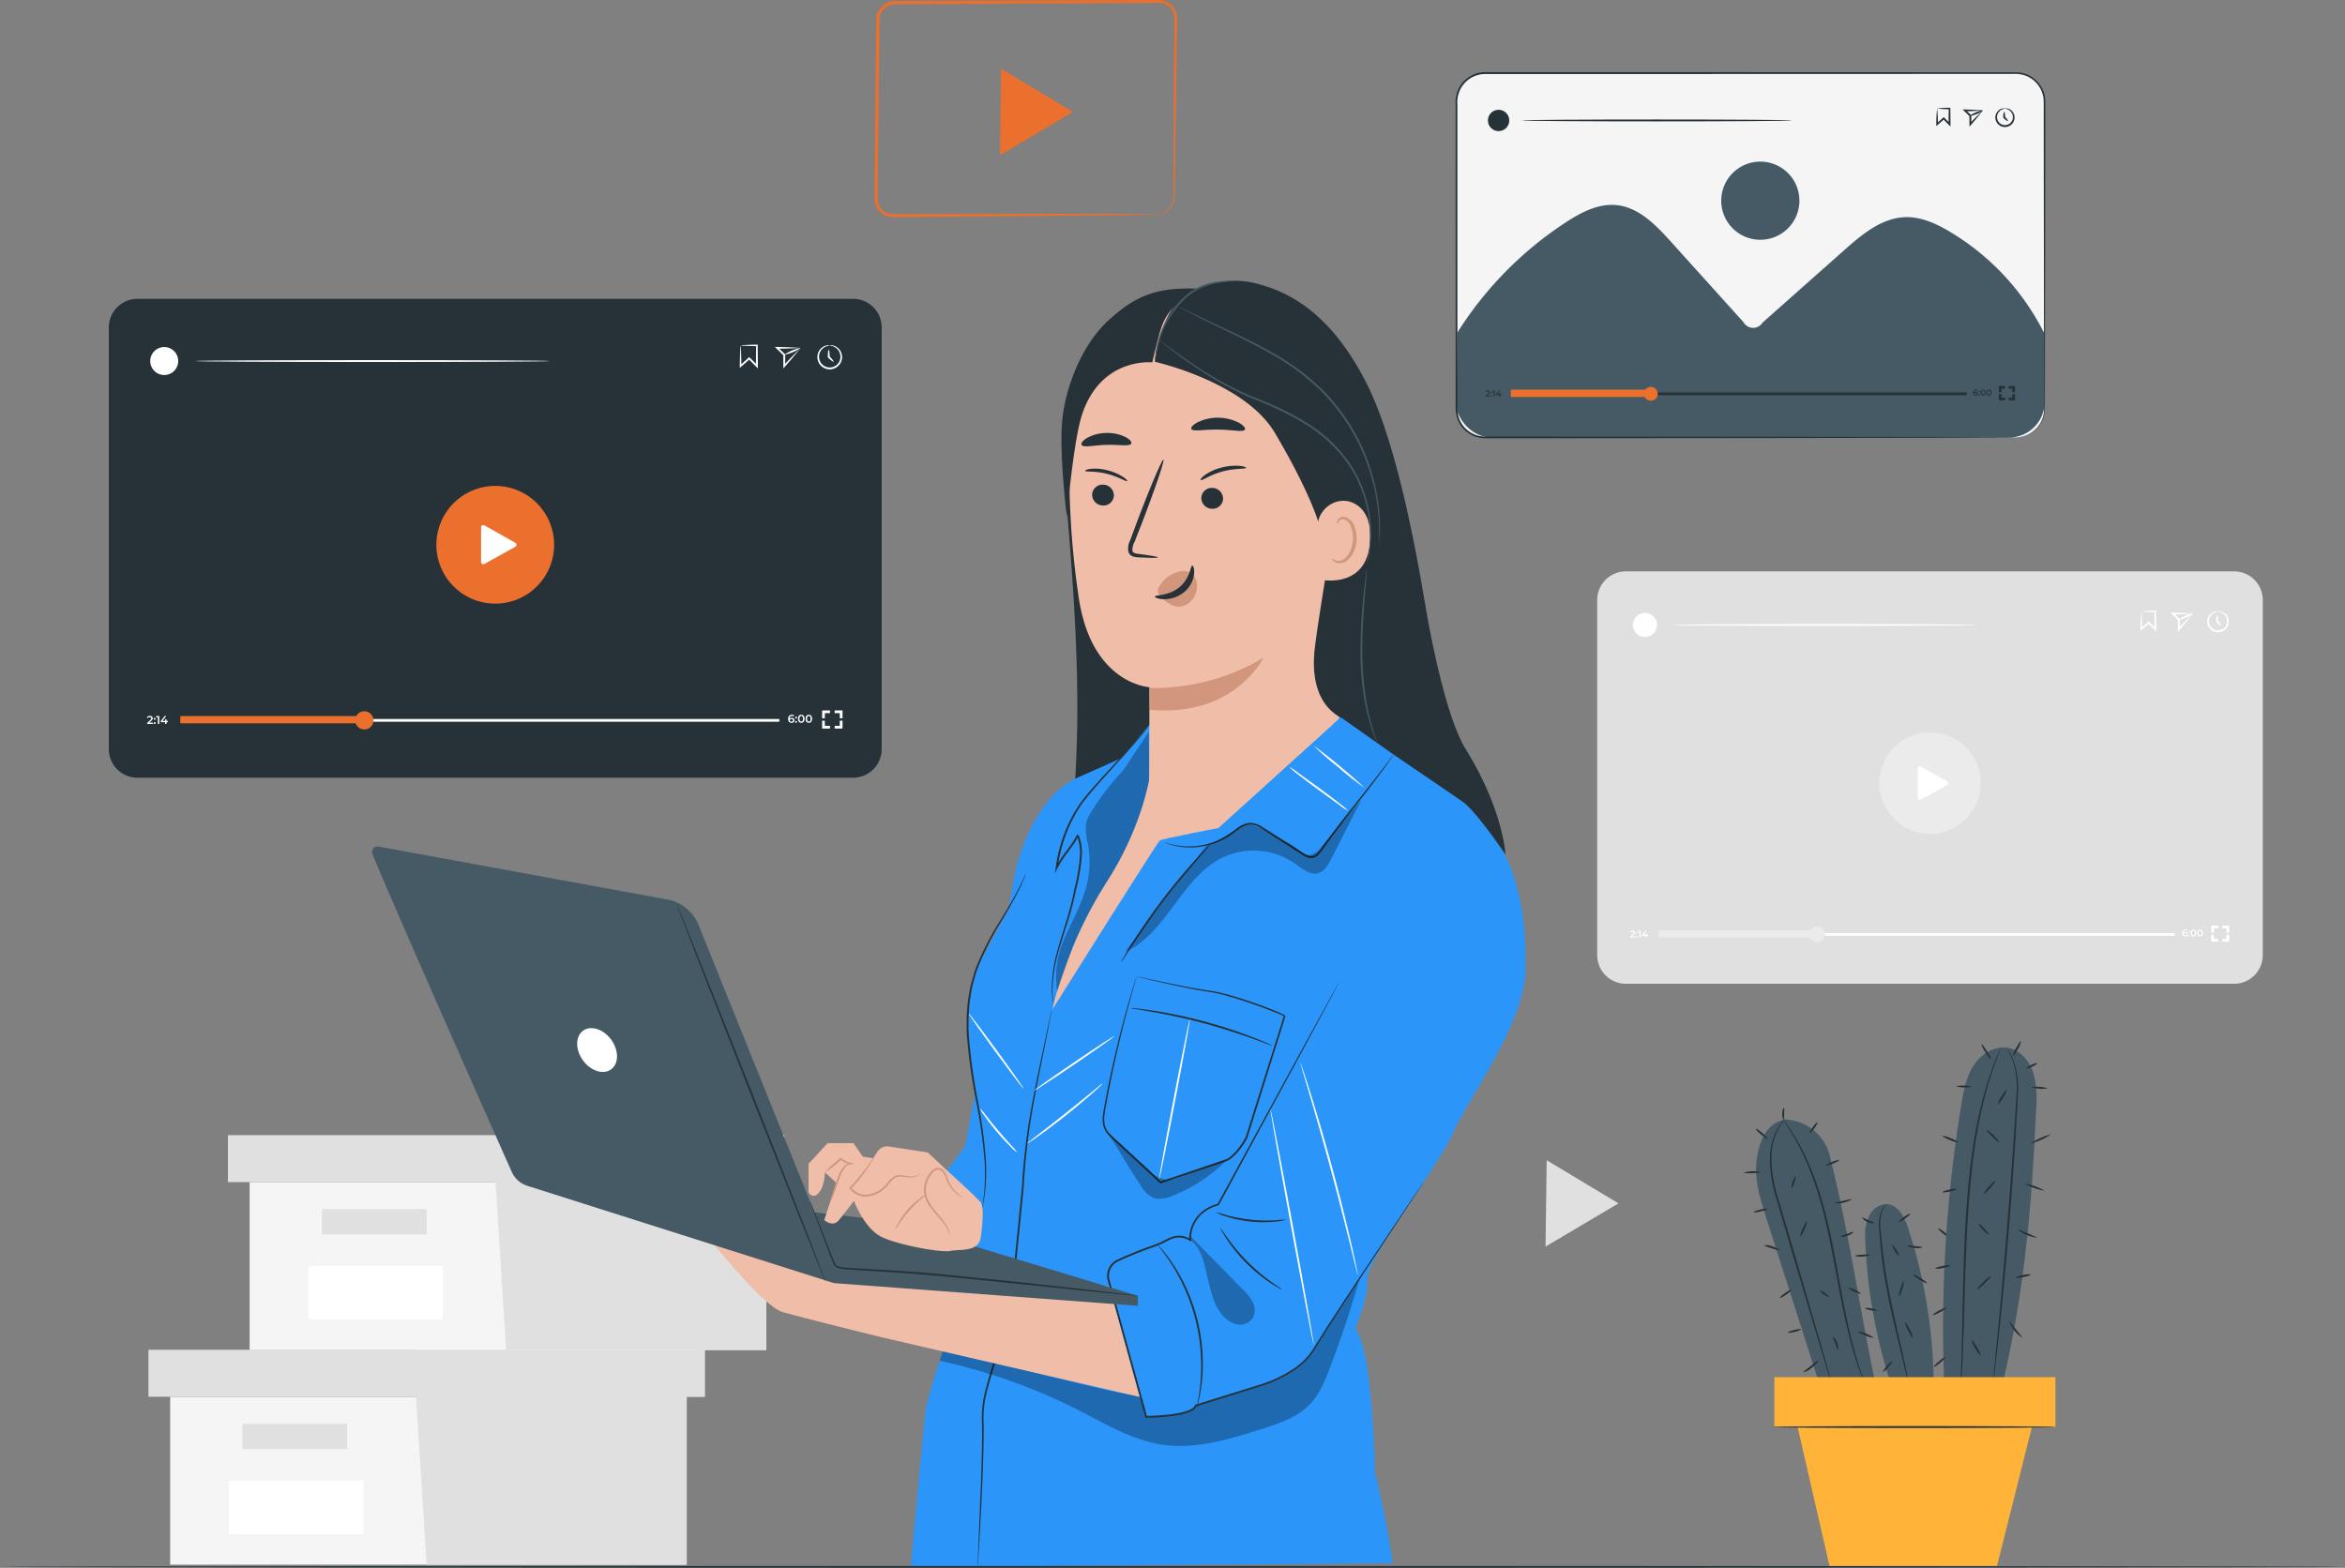 <svg id="Grupo_879837" data-name="Grupo 879837" xmlns="http://www.w3.org/2000/svg" xmlns:xlink="http://www.w3.org/1999/xlink" width="520.469" height="348.054" viewBox="0 0 520.469 348.054">
  <rect x="0" y="0" width="520.469" height="348.054" fill="#808080" stroke="none"/>
  <defs>
    <clipPath id="clip-path">
      <rect id="Rectángulo_329157" data-name="Rectángulo 329157" width="520.469" height="348.054" fill="none"/>
    </clipPath>
    <clipPath id="clip-path-5">
      <rect id="Rectángulo_329145" data-name="Rectángulo 329145" width="93.855" height="39.447" fill="none"/>
    </clipPath>
    <clipPath id="clip-path-6">
      <rect id="Rectángulo_329146" data-name="Rectángulo 329146" width="14.35" height="19.662" fill="none"/>
    </clipPath>
    <clipPath id="clip-path-7">
      <rect id="Rectángulo_329147" data-name="Rectángulo 329147" width="26.883" height="15.154" fill="none"/>
    </clipPath>
    <clipPath id="clip-path-8">
      <rect id="Rectángulo_329148" data-name="Rectángulo 329148" width="52.154" height="33.66" fill="none"/>
    </clipPath>
    <clipPath id="clip-path-9">
      <rect id="Rectángulo_329149" data-name="Rectángulo 329149" width="20.712" height="57.496" fill="none"/>
    </clipPath>
  </defs>
  <g id="Grupo_879836" data-name="Grupo 879836" clip-path="url(#clip-path)">
    <path id="Trazado_631474" data-name="Trazado 631474" d="M432.972,323.717l7.969,4.785-8.094,4.8-8.094,4.8.125-9.586.125-9.585Z" transform="translate(-81.721 -61.362)" fill="#e0e0e0"/>
    <path id="Trazado_631475" data-name="Trazado 631475" d="M46.761,383.941v37.281H161.409V383.941Z" transform="translate(-8.997 -73.869)" fill="#f5f5f5"/>
    <path id="Trazado_631476" data-name="Trazado 631476" d="M40.805,371.035v10.423H164.273V371.035H40.805Z" transform="translate(-7.851 -71.386)" fill="#e0e0e0"/>
    <path id="Trazado_631477" data-name="Trazado 631477" d="M114.267,371.036v9.459l2.406,38.244H174.4V381.458h4.009V371.036Z" transform="translate(-21.985 -71.386)" fill="#e0e0e0"/>
    <rect id="Rectángulo_329136" data-name="Rectángulo 329136" width="23.25" height="5.612" transform="translate(53.799 316.084)" fill="#e0e0e0"/>
    <rect id="Rectángulo_329137" data-name="Rectángulo 329137" width="29.855" height="11.85" transform="translate(50.807 328.711)" fill="#fff"/>
    <path id="Trazado_631478" data-name="Trazado 631478" d="M68.6,324.935v37.281H183.25V324.935Z" transform="translate(-13.199 -62.516)" fill="#f5f5f5"/>
    <path id="Trazado_631479" data-name="Trazado 631479" d="M62.646,312.029v10.423H186.113V312.029H62.646Z" transform="translate(-12.053 -60.033)" fill="#e0e0e0"/>
    <path id="Trazado_631480" data-name="Trazado 631480" d="M138.513,359.732h57.725V322.451h4.008V312.028H136.107v9.459Z" transform="translate(-26.187 -60.033)" fill="#e0e0e0"/>
    <rect id="Rectángulo_329138" data-name="Rectángulo 329138" width="23.25" height="5.612" transform="translate(71.438 268.43)" fill="#e0e0e0"/>
    <rect id="Rectángulo_329139" data-name="Rectángulo 329139" width="29.855" height="11.85" transform="translate(68.446 281.058)" fill="#fff"/>
    <g id="Grupo_879812" data-name="Grupo 879812">
      <g id="Grupo_879811" data-name="Grupo 879811" clip-path="url(#clip-path)">
        <path id="Trazado_631481" data-name="Trazado 631481" d="M580.318,248.611H445.308a6.353,6.353,0,0,1-6.353-6.353V163.413a6.353,6.353,0,0,1,6.353-6.353H580.318a6.353,6.353,0,0,1,6.353,6.353v78.845a6.353,6.353,0,0,1-6.353,6.353" transform="translate(-84.454 -30.218)" fill="#e0e0e0"/>
        <path id="Trazado_631482" data-name="Trazado 631482" d="M538.98,212.6a11.252,11.252,0,1,1-11.252-11.252A11.252,11.252,0,0,1,538.98,212.6" transform="translate(-99.368 -38.739)" fill="#ebebeb"/>
        <path id="Trazado_631483" data-name="Trazado 631483" d="M527.051,217.676v-6.639a.423.423,0,0,1,.63-.368l5.934,3.345a.423.423,0,0,1,0,.737l-5.934,3.294a.422.422,0,0,1-.628-.369" transform="translate(-101.403 -40.521)" fill="#fff"/>
        <path id="Trazado_631484" data-name="Trazado 631484" d="M449.133,257.092v.237H448.02v-.187l.6-.57c.147-.14.173-.229.173-.312,0-.138-.1-.218-.281-.218a.423.423,0,0,0-.353.158l-.2-.151a.7.7,0,0,1,.573-.25c.328,0,.539.166.539.434a.6.6,0,0,1-.25.476l-.4.384Z" transform="translate(-86.187 -49.215)" fill="#fff"/>
        <path id="Trazado_631485" data-name="Trazado 631485" d="M449.6,256.43a.177.177,0,1,1,.178.179.176.176,0,0,1-.178-.179m0,.822a.177.177,0,1,1,.355,0,.177.177,0,1,1-.355,0" transform="translate(-86.501 -49.302)" fill="#fff"/>
        <path id="Trazado_631486" data-name="Trazado 631486" d="M450.762,255.824v1.509h-.28v-1.274h-.319v-.235Z" transform="translate(-86.61 -49.22)" fill="#fff"/>
        <path id="Trazado_631487" data-name="Trazado 631487" d="M452.614,256.991h-.267v.343h-.272v-.343h-.828V256.8l.744-.972h.3l-.7.929h.493v-.3h.263v.3h.267Z" transform="translate(-86.818 -49.22)" fill="#fff"/>
        <rect id="Rectángulo_329140" data-name="Rectángulo 329140" width="114.403" height="0.606" transform="translate(368.258 207.127)" fill="#fff"/>
        <rect id="Rectángulo_329141" data-name="Rectángulo 329141" width="35.752" height="1.615" transform="translate(368.172 206.495)" fill="#ebebeb"/>
        <path id="Trazado_631488" data-name="Trazado 631488" d="M500.75,256.431a1.74,1.74,0,1,1-1.74-1.74,1.741,1.741,0,0,1,1.74,1.74" transform="translate(-95.673 -49.002)" fill="#ebebeb"/>
        <path id="Trazado_631489" data-name="Trazado 631489" d="M600.928,256.572a.5.5,0,0,1-.552.489c-.411,0-.653-.265-.653-.75a.715.715,0,0,1,.74-.8.755.755,0,0,1,.4.1l-.1.212a.507.507,0,0,0-.287-.074c-.285,0-.464.177-.464.52v0a.514.514,0,0,1,.4-.157.472.472,0,0,1,.52.464m-.272.013c0-.158-.119-.256-.3-.256a.274.274,0,0,0-.306.258c0,.142.112.254.313.254a.261.261,0,0,0,.295-.256" transform="translate(-115.385 -49.159)" fill="#fff"/>
        <path id="Trazado_631490" data-name="Trazado 631490" d="M601.381,256.141a.177.177,0,1,1,.178.179.176.176,0,0,1-.178-.179m0,.822a.177.177,0,1,1,.178.179.177.177,0,0,1-.178-.179" transform="translate(-115.704 -49.246)" fill="#fff"/>
        <path id="Trazado_631491" data-name="Trazado 631491" d="M602.042,256.285c0-.5.272-.776.63-.776s.632.28.632.776-.272.776-.632.776-.63-.28-.63-.776m.98,0c0-.364-.143-.532-.35-.532s-.346.168-.346.532.142.532.346.532.35-.168.35-.532" transform="translate(-115.831 -49.159)" fill="#fff"/>
        <path id="Trazado_631492" data-name="Trazado 631492" d="M603.835,256.285c0-.5.272-.776.63-.776s.632.28.632.776-.272.776-.632.776-.63-.28-.63-.776m.98,0c0-.364-.143-.532-.35-.532s-.346.168-.346.532.142.532.346.532.35-.168.35-.532" transform="translate(-116.176 -49.159)" fill="#fff"/>
        <path id="Trazado_631493" data-name="Trazado 631493" d="M608.32,255.986h-.606v-1.546h1.542v.606h-.937Z" transform="translate(-116.922 -48.954)" fill="#fff"/>
        <path id="Trazado_631494" data-name="Trazado 631494" d="M609.258,258.47h-1.546v-1.543h.606v.937h.94Z" transform="translate(-116.922 -49.432)" fill="#fff"/>
        <path id="Trazado_631495" data-name="Trazado 631495" d="M612.276,258.469h-1.543v-.606h.937v-.94h.606Z" transform="translate(-117.503 -49.431)" fill="#fff"/>
        <path id="Trazado_631496" data-name="Trazado 631496" d="M612.277,255.983h-.606v-.937h-.94v-.606h1.546Z" transform="translate(-117.503 -48.954)" fill="#fff"/>
        <path id="Trazado_631497" data-name="Trazado 631497" d="M588.442,168.04a24.177,24.177,0,0,1,3.112-.17l.168,0,0,.173c.012,1.18.026,2.513.04,3.953l0,.51-.363-.363-.414-.414-1.055-1.06.284.007-1.655,1.455-.312.275.006-.411c.018-1.224.059-2.236.094-2.923a4.742,4.742,0,0,1,.091-1.031,7.952,7.952,0,0,1,.09,1.148c.035.7.076,1.662.094,2.8l-.307-.137,1.625-1.488.144-.132.14.14,1.06,1.054.414.415-.358.149c.015-1.44.028-2.773.04-3.953l.169.17a30.55,30.55,0,0,1-3.112-.17" transform="translate(-113.178 -32.297)" fill="#fff"/>
        <path id="Trazado_631498" data-name="Trazado 631498" d="M601.466,168.636a10.956,10.956,0,0,1-.753.962c-.51.632-1.275,1.579-2.209,2.631l-.348.392,0-.527c0-.619-.006-1.277-.01-1.96v-.192l.064.152-1.379-1.342-.359-.35.5.007c1.367.019,2.542.09,3.324.137a10.427,10.427,0,0,1,1.173.089c-.041.019-.552.035-1.359.074s-1.886.1-3.14.1l.139-.342,1.394,1.326.065.061v.282c0,.683-.006,1.341-.01,1.96l-.35-.134c.873-.955,1.664-1.739,2.258-2.334s.961-.972,1-.991" transform="translate(-114.759 -32.4)" fill="#fff"/>
        <path id="Trazado_631499" data-name="Trazado 631499" d="M601.914,168.685c.045.107-.615.486-1.475.847s-1.592.567-1.637.46.615-.486,1.475-.847,1.592-.567,1.637-.46" transform="translate(-115.207 -32.449)" fill="#fff"/>
        <path id="Trazado_631500" data-name="Trazado 631500" d="M608.995,168.072c0-.022.2-.07.558-.01a2.2,2.2,0,0,1,1.312.791,2.339,2.339,0,0,1,.382,2.239,2.386,2.386,0,0,1-4.5,0,2.337,2.337,0,0,1,.382-2.239,2.2,2.2,0,0,1,1.312-.791c.36-.06.56-.011.558.01s-.2.045-.518.149a2.206,2.206,0,0,0-1.115.812,2.064,2.064,0,0,0-.254,1.928,2.016,2.016,0,0,0,3.775,0,2.065,2.065,0,0,0-.254-1.928,2.205,2.205,0,0,0-1.115-.812c-.322-.1-.518-.113-.518-.149" transform="translate(-116.71 -32.329)" fill="#fff"/>
        <path id="Trazado_631501" data-name="Trazado 631501" d="M610.217,171.425c-.082.082-.567-.271-1.087-.79l-.061-.061v-.1c0-.741.094-1.34.21-1.34s.21.6.21,1.34v.013l-.061-.149c.519.52.871,1.005.79,1.087" transform="translate(-117.183 -32.541)" fill="#fff"/>
        <path id="Trazado_631502" data-name="Trazado 631502" d="M527.157,171.741c0,.116-15.181.21-33.9.21s-33.907-.094-33.907-.21,15.178-.21,33.907-.21,33.9.094,33.9.21" transform="translate(-88.377 -33.002)" fill="#fff"/>
        <path id="Trazado_631503" data-name="Trazado 631503" d="M454.109,171.154a2.674,2.674,0,1,1-2.674-2.674,2.674,2.674,0,0,1,2.674,2.674" transform="translate(-86.34 -32.415)" fill="#fff"/>
      </g>
    </g>
    <g id="Grupo_879814" data-name="Grupo 879814">
      <g id="Grupo_879813" data-name="Grupo 879813" clip-path="url(#clip-path)">
        <path id="Trazado_631504" data-name="Trazado 631504" d="M535.2,339.712c-.076.094-.707-.286-1.411-.849s-1.213-1.1-1.137-1.191.708.285,1.411.849,1.213,1.1,1.137,1.191" transform="translate(-102.479 -64.964)" fill="#263238"/>
        <path id="Trazado_631505" data-name="Trazado 631505" d="M554.659,301.45a22.181,22.181,0,0,0-.655-7.977c-.846-2.546-2.81-4.888-5.437-5.432-3-.621-6.072,1.272-7.752,3.832s-2.258,5.669-2.755,8.691a306.958,306.958,0,0,0-3.762,63.084l12.272,1.72c5.39-22.021,7.109-41.269,8.089-63.919" transform="translate(-102.741 -55.395)" fill="#455a64"/>
        <path id="Trazado_631506" data-name="Trazado 631506" d="M547.776,287.953a.69.69,0,0,1-.056.2c-.054.15-.121.333-.2.556q-.3.779-.817,2.12c-.171.462-.4.962-.581,1.534s-.383,1.194-.6,1.859l-.687,2.134-.634,2.433a106.863,106.863,0,0,0-2.37,12.144c-.664,4.615-1.1,9.727-1.442,15.1-.628,10.752-.726,20.511-1,27.568-.132,3.529-.252,6.385-.387,8.355q-.1,1.434-.154,2.269c-.02.237-.037.43-.051.589a.7.7,0,0,1-.032.2.662.662,0,0,1-.013-.2c0-.159,0-.354.008-.591q.027-.835.071-2.273c.083-1.972.157-4.828.248-8.356.2-7.057.246-16.817.875-27.586.343-5.379.792-10.5,1.479-15.128A101.7,101.7,0,0,1,543.9,298.7q.35-1.277.666-2.433l.722-2.131.632-1.853c.2-.569.435-1.066.619-1.525q.567-1.323.9-2.092l.243-.539a.71.71,0,0,1,.1-.178" transform="translate(-103.654 -55.401)" fill="#263238"/>
        <path id="Trazado_631507" data-name="Trazado 631507" d="M550.649,287.961a8.787,8.787,0,0,1,1.5,2.539,18.793,18.793,0,0,1,1.119,7.938c-.326,6.781-.934,16.125-1.74,26.441s-1.711,19.645-2.435,26.387c-.362,3.372-.676,6.1-.907,7.979q-.174,1.367-.278,2.166l-.083.562a.679.679,0,0,1-.044.19.641.641,0,0,1,0-.195c.01-.154.023-.34.04-.567q.073-.8.2-2.175c.186-1.927.447-4.647.768-7.991.645-6.748,1.495-16.076,2.307-26.39s1.463-19.658,1.867-26.418a19.2,19.2,0,0,0-.968-7.864,16.472,16.472,0,0,0-1.341-2.6" transform="translate(-105.39 -55.403)" fill="#263238"/>
        <path id="Trazado_631508" data-name="Trazado 631508" d="M560.8,326.9a13.19,13.19,0,0,1-4.5-1.615,13.146,13.146,0,0,1,4.5,1.615" transform="translate(-107.029 -62.578)" fill="#263238"/>
        <path id="Trazado_631509" data-name="Trazado 631509" d="M562.6,311.8a14.617,14.617,0,0,1-4.6,2.06,14.636,14.636,0,0,1,4.6-2.06" transform="translate(-107.357 -59.985)" fill="#263238"/>
        <path id="Trazado_631510" data-name="Trazado 631510" d="M561.886,299.072a7.646,7.646,0,0,1-3.629-.25,7.648,7.648,0,0,1,3.629.25" transform="translate(-107.407 -57.468)" fill="#263238"/>
        <path id="Trazado_631511" data-name="Trazado 631511" d="M546.583,290.295c-.1.065-.64-.6-1.2-1.5s-.931-1.664-.829-1.729.64.606,1.2,1.5.931,1.664.829,1.729" transform="translate(-104.767 -55.231)" fill="#263238"/>
        <path id="Trazado_631512" data-name="Trazado 631512" d="M541.061,298.644a6.99,6.99,0,0,1-3.477-.074,7.015,7.015,0,0,1,3.477.074" transform="translate(-103.429 -57.408)" fill="#263238"/>
        <path id="Trazado_631513" data-name="Trazado 631513" d="M537.334,313.654a4.261,4.261,0,0,1-1.835-.5c-.967-.39-1.715-.8-1.67-.91a4.256,4.256,0,0,1,1.834.5c.967.39,1.715.8,1.671.909" transform="translate(-102.707 -60.069)" fill="#263238"/>
        <path id="Trazado_631514" data-name="Trazado 631514" d="M537.006,326.843c.025.119-.674.365-1.561.552s-1.627.241-1.652.123.674-.366,1.561-.552,1.627-.241,1.652-.123" transform="translate(-102.7 -62.872)" fill="#263238"/>
        <path id="Trazado_631515" data-name="Trazado 631515" d="M535.213,347.878c.021.12-.721.352-1.657.52a3.582,3.582,0,0,1-1.735.088c-.021-.12.72-.352,1.658-.52a3.568,3.568,0,0,1,1.735-.088" transform="translate(-102.32 -66.917)" fill="#263238"/>
        <path id="Trazado_631516" data-name="Trazado 631516" d="M534.15,359.5c.057.107-.562.545-1.382.979s-1.531.7-1.588.592.562-.545,1.383-.98,1.53-.7,1.587-.591" transform="translate(-102.197 -69.162)" fill="#263238"/>
        <path id="Trazado_631517" data-name="Trazado 631517" d="M543.852,371.841c-.105.061-.645-.684-1.2-1.663a4.921,4.921,0,0,1-.824-1.88c.105-.061.644.684,1.2,1.663a4.948,4.948,0,0,1,.825,1.88" transform="translate(-104.242 -70.859)" fill="#263238"/>
        <path id="Trazado_631518" data-name="Trazado 631518" d="M546.362,350.782c.085.086-.516.813-1.341,1.622s-1.564,1.4-1.649,1.309.516-.812,1.342-1.622,1.564-1.4,1.648-1.309" transform="translate(-104.541 -67.488)" fill="#263238"/>
        <path id="Trazado_631519" data-name="Trazado 631519" d="M545.952,338.732c-.089.082-.646-.375-1.245-1.021s-1.012-1.237-.923-1.32.646.375,1.245,1.022,1.012,1.236.923,1.319" transform="translate(-104.62 -64.719)" fill="#263238"/>
        <path id="Trazado_631520" data-name="Trazado 631520" d="M547.738,324.606c.09.081-.41.787-1.119,1.576s-1.354,1.365-1.445,1.284.41-.787,1.119-1.576,1.355-1.365,1.445-1.284" transform="translate(-104.888 -62.452)" fill="#263238"/>
        <path id="Trazado_631521" data-name="Trazado 631521" d="M548.739,313.29c-.085.086-.783-.463-1.56-1.226s-1.338-1.453-1.253-1.539.783.463,1.56,1.227,1.338,1.452,1.253,1.538" transform="translate(-105.033 -59.742)" fill="#263238"/>
        <path id="Trazado_631522" data-name="Trazado 631522" d="M551.024,299.545a4.3,4.3,0,0,1-.783,1.742c-.537.9-1.056,1.579-1.161,1.517a4.309,4.309,0,0,1,.784-1.742c.536-.9,1.056-1.579,1.16-1.517" transform="translate(-105.638 -57.631)" fill="#263238"/>
        <path id="Trazado_631523" data-name="Trazado 631523" d="M554.977,286.2a4.148,4.148,0,0,1-.693,1.744c-.49.905-.972,1.593-1.079,1.534a4.143,4.143,0,0,1,.693-1.743c.489-.905.972-1.593,1.079-1.535" transform="translate(-106.431 -55.063)" fill="#263238"/>
        <path id="Trazado_631524" data-name="Trazado 631524" d="M559.276,292.252c.053.109-.438.453-1.1.768s-1.234.481-1.286.371.439-.453,1.1-.767,1.233-.481,1.286-.372" transform="translate(-107.144 -56.222)" fill="#263238"/>
        <path id="Trazado_631525" data-name="Trazado 631525" d="M558.883,339.743a7.5,7.5,0,0,1-4.481-1.912,94.874,94.874,0,0,1,4.481,1.912" transform="translate(-106.664 -64.995)" fill="#263238"/>
        <path id="Trazado_631526" data-name="Trazado 631526" d="M557.33,350.342c.023.119-.716.362-1.651.542a3.584,3.584,0,0,1-1.734.111c-.023-.12.716-.362,1.651-.542a3.584,3.584,0,0,1,1.734-.111" transform="translate(-106.577 -67.392)" fill="#263238"/>
        <path id="Trazado_631527" data-name="Trazado 631527" d="M555.178,366.854a6.95,6.95,0,0,1-3.041-3.834,526.836,526.836,0,0,0,3.041,3.834" transform="translate(-106.226 -69.844)" fill="#263238"/>
        <path id="Trazado_631528" data-name="Trazado 631528" d="M531.48,375.215c-.08-.092.419-.648,1.113-1.24s1.32-1,1.4-.908-.419.648-1.112,1.24-1.321,1-1.4.908" transform="translate(-102.253 -71.774)" fill="#263238"/>
        <path id="Trazado_631529" data-name="Trazado 631529" d="M522.174,336.434c-.8-2.494-2.3-5.4-4.916-5.439a4.351,4.351,0,0,0-3.682,2.464,9.089,9.089,0,0,0-1,4.514,117.618,117.618,0,0,0,5.628,32.686h9.581a113.84,113.84,0,0,0-5.616-34.225" transform="translate(-98.618 -63.682)" fill="#455a64"/>
        <path id="Trazado_631530" data-name="Trazado 631530" d="M499.082,316.261a10.651,10.651,0,0,0-9.975-8.519c-4.235.743-5.878,4.913-6.381,9.182s.823,8.52,2.133,12.616q6.305,19.724,12.612,39.447l11.92-1.3c-3.773-17.616-5.939-33.946-10.309-51.425" transform="translate(-92.854 -59.209)" fill="#455a64"/>
        <path id="Trazado_631531" data-name="Trazado 631531" d="M517.991,330.995a10.122,10.122,0,0,0-.812,1.356,8.94,8.94,0,0,0-.448,4.236c.185,1.821.394,4.015.7,6.417s.745,5.044,1.284,7.8c1.084,5.505,2.3,10.444,3.079,14.044.393,1.8.689,3.26.875,4.273.08.466.146.852.2,1.169a.209.209,0,1,1-.086.018c-.077-.313-.169-.693-.281-1.152-.254-1.068-.6-2.5-1.01-4.239-.852-3.579-2.12-8.507-3.207-14.029-.539-2.76-.963-5.409-1.255-7.831-.153-1.21-.254-2.364-.351-3.444s-.205-2.077-.256-3a8.7,8.7,0,0,1,.6-4.328,3.8,3.8,0,0,1,.967-1.285" transform="translate(-99.351 -63.682)" fill="#263238"/>
        <path id="Trazado_631532" data-name="Trazado 631532" d="M490.007,307.322a15.9,15.9,0,0,0-1.44,1.936,13.6,13.6,0,0,0-1.815,6.237,28.854,28.854,0,0,0,1.475,9.6c1.047,3.548,2.2,7.44,3.4,11.527l6.1,20.97c.751,2.655,1.362,4.819,1.8,6.369.195.722.35,1.3.468,1.738a3.416,3.416,0,0,1,.134.615,3.363,3.363,0,0,1-.219-.59l-.548-1.715-1.934-6.33c-1.6-5.4-3.8-12.778-6.224-20.934-1.2-4.092-2.332-7.988-3.369-11.541a28.492,28.492,0,0,1-1.4-9.727,13.369,13.369,0,0,1,1.979-6.307,7.366,7.366,0,0,1,1.585-1.845" transform="translate(-93.581 -59.128)" fill="#263238"/>
        <path id="Trazado_631533" data-name="Trazado 631533" d="M508.187,366.389a3.372,3.372,0,0,1-.269-.571c-.157-.383-.41-.938-.679-1.677-.569-1.465-1.3-3.623-2.05-6.33s-1.5-5.971-2.222-9.613c-.691-3.65-1.449-7.654-2.245-11.857-.829-4.2-1.752-8.166-2.823-11.71a65.25,65.25,0,0,0-3.475-9.184,48.861,48.861,0,0,0-3.213-5.791c-.41-.668-.783-1.15-1-1.5a3.439,3.439,0,0,1-.334-.536,3.387,3.387,0,0,1,.4.484c.246.333.642.8,1.075,1.456a43.245,43.245,0,0,1,3.351,5.751,62.207,62.207,0,0,1,3.583,9.2,117.651,117.651,0,0,1,2.867,11.743c.784,4.207,1.53,8.213,2.211,11.865.7,3.641,1.408,6.9,2.124,9.61s1.393,4.873,1.912,6.353c.243.745.471,1.31.6,1.7a3.472,3.472,0,0,1,.187.6" transform="translate(-94.25 -59.185)" fill="#263238"/>
        <path id="Trazado_631534" data-name="Trazado 631534" d="M484.941,332.282c.028.118-.619.376-1.448.577s-1.523.269-1.551.151.619-.376,1.448-.577,1.523-.269,1.551-.151" transform="translate(-92.724 -63.919)" fill="#263238"/>
        <path id="Trazado_631535" data-name="Trazado 631535" d="M483.132,322.168a14.792,14.792,0,0,1-4.032.158,6.936,6.936,0,0,1,4.032-.158" transform="translate(-92.177 -61.94)" fill="#263238"/>
        <path id="Trazado_631536" data-name="Trazado 631536" d="M485.133,312.493c-.078.092-.726-.329-1.446-.939s-1.24-1.182-1.162-1.274.725.328,1.446.939,1.24,1.182,1.162,1.274" transform="translate(-92.835 -59.694)" fill="#263238"/>
        <path id="Trazado_631537" data-name="Trazado 631537" d="M490.169,304.506c.121.027.087.606.069,1.307s-.023,1.281-.145,1.3-.316-.565-.293-1.314.254-1.323.369-1.295" transform="translate(-94.236 -58.586)" fill="#263238"/>
        <path id="Trazado_631538" data-name="Trazado 631538" d="M499.059,308.517c.1.069-.192.657-.65,1.312s-.911,1.129-1.01,1.06.192-.657.651-1.312.91-1.129,1.01-1.06" transform="translate(-95.694 -59.357)" fill="#263238"/>
        <path id="Trazado_631539" data-name="Trazado 631539" d="M504.732,318.883c.046.112-.572.47-1.379.8s-1.5.5-1.544.392.572-.469,1.379-.8,1.5-.5,1.544-.393" transform="translate(-96.546 -61.346)" fill="#263238"/>
        <path id="Trazado_631540" data-name="Trazado 631540" d="M508.111,329.557a5.5,5.5,0,0,1-3.951.9,39.683,39.683,0,0,1,3.951-.9" transform="translate(-96.999 -63.4)" fill="#263238"/>
        <path id="Trazado_631541" data-name="Trazado 631541" d="M492.409,325.929c-.115-.036-.031-.632.187-1.33s.489-1.235.6-1.2.032.632-.187,1.331-.49,1.235-.606,1.2" transform="translate(-94.728 -62.221)" fill="#263238"/>
        <path id="Trazado_631542" data-name="Trazado 631542" d="M494.735,339.118a4.116,4.116,0,0,1,.539-1.791c.409-.942.83-1.665.942-1.617a4.13,4.13,0,0,1-.539,1.791c-.409.941-.829,1.665-.941,1.617" transform="translate(-95.18 -64.589)" fill="#263238"/>
        <path id="Trazado_631543" data-name="Trazado 631543" d="M488.214,343.336c-.047.114-.8-.093-1.716-.377s-1.652-.548-1.626-.668a3.224,3.224,0,0,1,1.757.25c.934.291,1.631.686,1.585.8" transform="translate(-93.288 -65.846)" fill="#263238"/>
        <path id="Trazado_631544" data-name="Trazado 631544" d="M491.708,354.519c.07.1-.44.584-1.14,1.083s-1.325.825-1.4.726.44-.583,1.14-1.083,1.325-.825,1.4-.726" transform="translate(-94.114 -68.205)" fill="#263238"/>
        <path id="Trazado_631545" data-name="Trazado 631545" d="M494.267,365.4c.027.118-.6.372-1.412.569s-1.485.261-1.514.143.6-.372,1.412-.569,1.484-.261,1.514-.143" transform="translate(-94.532 -70.29)" fill="#263238"/>
        <path id="Trazado_631546" data-name="Trazado 631546" d="M508.685,338.656c.061.1-.479.532-1.266.827s-1.476.33-1.5.214.6-.341,1.342-.624,1.358-.523,1.421-.417" transform="translate(-97.338 -65.151)" fill="#263238"/>
        <path id="Trazado_631547" data-name="Trazado 631547" d="M510.757,355.3c-.052.11-.7-.085-1.438-.434s-1.3-.721-1.25-.831.7.085,1.438.434,1.3.722,1.25.831" transform="translate(-97.75 -68.109)" fill="#263238"/>
        <path id="Trazado_631548" data-name="Trazado 631548" d="M514.159,367.386a4.53,4.53,0,0,1-1.9-.508c-1-.393-1.782-.8-1.738-.917a8.8,8.8,0,0,1,3.636,1.425" transform="translate(-98.223 -70.404)" fill="#263238"/>
        <path id="Trazado_631549" data-name="Trazado 631549" d="M495.543,376.608c-.06-.11.722-.636,1.625-1.349s1.6-1.344,1.7-1.26-.483.868-1.425,1.6a3.925,3.925,0,0,1-1.9,1" transform="translate(-95.34 -71.955)" fill="#263238"/>
        <path id="Trazado_631550" data-name="Trazado 631550" d="M504.866,370.385c-.125.015-.293-.643-.592-1.408s-.611-1.367-.509-1.441.6.455.917,1.282.3,1.557.184,1.566" transform="translate(-96.919 -70.712)" fill="#263238"/>
        <path id="Trazado_631551" data-name="Trazado 631551" d="M502.117,356.138c-.07.1-.571-.14-1.117-.532s-.932-.79-.861-.888.57.14,1.117.531.931.79.861.888" transform="translate(-96.224 -68.243)" fill="#263238"/>
        <path id="Trazado_631552" data-name="Trazado 631552" d="M524.357,333.625c.072.1-.415.579-1.088,1.075s-1.277.82-1.349.722.415-.578,1.089-1.075,1.276-.82,1.348-.722" transform="translate(-100.415 -64.185)" fill="#263238"/>
        <path id="Trazado_631553" data-name="Trazado 631553" d="M527.517,342.741c.011.117-.752.278-1.7.174s-1.655-.419-1.619-.531.768,0,1.666.1,1.64.138,1.648.262" transform="translate(-100.855 -65.864)" fill="#263238"/>
        <path id="Trazado_631554" data-name="Trazado 631554" d="M513.061,344.885c.026.115-.681.368-1.593.428s-1.646-.094-1.635-.212.729-.165,1.606-.225,1.6-.111,1.622.01" transform="translate(-98.09 -66.341)" fill="#263238"/>
        <path id="Trazado_631555" data-name="Trazado 631555" d="M514.438,335.9c-.009.116-.722.135-1.5-.226s-1.234-.911-1.152-.993.622.271,1.334.594,1.337.5,1.32.625" transform="translate(-98.464 -64.389)" fill="#263238"/>
        <path id="Trazado_631556" data-name="Trazado 631556" d="M528.827,352.263c-.065.1-.8-.241-1.632-.769s-1.463-1.037-1.4-1.139.795.242,1.632.769,1.463,1.037,1.4,1.14" transform="translate(-101.161 -67.404)" fill="#263238"/>
        <rect id="Rectángulo_329143" data-name="Rectángulo 329143" width="62.382" height="11.057" transform="translate(393.815 305.727)" fill="#ffb338"/>
        <path id="Trazado_631557" data-name="Trazado 631557" d="M493.4,389.536l7.586,33.04h37.179l8.3-33.04Z" transform="translate(-94.929 -74.946)" fill="#ffb338"/>
        <path id="Trazado_631558" data-name="Trazado 631558" d="M549.861,392.218c0,.121-14.071.22-31.425.22s-31.427-.1-31.427-.22S501.077,392,518.436,392s31.425.1,31.425.219" transform="translate(-93.699 -75.419)" fill="#263238"/>
        <path id="Trazado_631559" data-name="Trazado 631559" d="M521.507,344.616c-.1.064-.529-.433-.952-1.11s-.683-1.278-.58-1.342.528.433.951,1.11.683,1.278.581,1.342" transform="translate(-100.037 -65.83)" fill="#263238"/>
        <path id="Trazado_631560" data-name="Trazado 631560" d="M521.9,355.449c-.116-.038.031-.79.326-1.679s.628-1.578.742-1.54-.031.79-.327,1.679-.627,1.578-.741,1.54" transform="translate(-100.404 -67.768)" fill="#263238"/>
        <path id="Trazado_631561" data-name="Trazado 631561" d="M525.269,366.94c-.109.053-.575-.695-1.041-1.668a4.546,4.546,0,0,1-.646-1.857c.11-.052.576.695,1.042,1.668a4.554,4.554,0,0,1,.645,1.857" transform="translate(-100.731 -69.92)" fill="#263238"/>
        <path id="Trazado_631562" data-name="Trazado 631562" d="M517.515,376.534c-.091-.079.281-.658.831-1.292s1.072-1.085,1.163-1-.281.657-.832,1.292-1.071,1.084-1.162,1" transform="translate(-99.566 -72)" fill="#263238"/>
        <path id="Trazado_631563" data-name="Trazado 631563" d="M515.184,360.061c-.021.119-.621.113-1.341-.014s-1.286-.327-1.265-.446.621-.113,1.341.014,1.286.326,1.265.446" transform="translate(-98.618 -69.17)" fill="#263238"/>
      </g>
    </g>
    <g id="Grupo_879831" data-name="Grupo 879831">
      <g id="Grupo_879830" data-name="Grupo 879830" clip-path="url(#clip-path)">
        <path id="Trazado_631564" data-name="Trazado 631564" d="M334.486,149.155,291.71,133.794c2.8,33.39,5.523,67.6-3.357,99.91-.96,3.494-1.8,7.876.974,10.2,1.664,1.392,4.039,1.438,6.207,1.371q6.659-.2,13.284-.972c4.7-.545,9.714-1.466,13.06-4.811,2.806-2.806,3.939-6.832,4.882-10.685a280.321,280.321,0,0,0,7.726-79.653" transform="translate(-55.302 -25.742)" fill="#263238"/>
        <path id="Trazado_631565" data-name="Trazado 631565" d="M258.93,302.347,264,295.7l3.4-17.78,7.715-43.244s3.4-16.27,13.891-20.931l2.224,43.212-21.4,54.294Z" transform="translate(-49.817 -41.123)" fill="#2b95f9"/>
        <path id="Trazado_631566" data-name="Trazado 631566" d="M303.261,198.082l-6.307,7.467-9.617,4.274s-21.171,40.451-21.738,40.829-3.969,11.909-2.079,21.737a170.5,170.5,0,0,1,3.024,31.946c-.189,9.262-12.286,39.694-13.042,46.688s-3.213,34.024-3.213,34.024l106.987-.813a197.164,197.164,0,0,0-3.969-20.168s-.378-26.842-4.347-31.945c0,0,3.024-6.994,2.646-10.963s15.878-25.141,19.092-32.513,15.878-24.2,16.067-36.292-1.7-22.305-7.751-30.622S362,207.744,357.464,204.72l-8.884-11.342Z" transform="translate(-48.155 -37.205)" fill="#2b95f9"/>
        <path id="Trazado_631567" data-name="Trazado 631567" d="M268.654,401.291a1.856,1.856,0,0,1,0-.324c.008-.233.019-.548.032-.947.038-.856.092-2.079.159-3.641.132-3.186.323-7.755.557-13.393.1-2.827.2-5.925.239-9.25.023-1.663.024-3.382-.035-5.147a23.424,23.424,0,0,1,.547-5.473,85.272,85.272,0,0,1,3.495-11.227,53.971,53.971,0,0,0,1.847-5.9,25.2,25.2,0,0,0,.413-3.121q.16-1.591.32-3.2c.431-4.3.853-8.492,1.26-12.544q.305-3.038.6-5.964c.174-1.95.446-3.853.506-5.723a146.482,146.482,0,0,1,2.693-19.707c1.093-5.556,2.092-10.026,2.737-13.124.32-1.531.571-2.729.745-3.567.085-.392.151-.7.2-.927a1.926,1.926,0,0,1,.082-.313,1.865,1.865,0,0,1-.039.321c-.04.231-.093.54-.159.935-.157.841-.38,2.045-.668,3.583-.6,3.109-1.551,7.59-2.607,13.149a150.693,150.693,0,0,0-2.6,19.677c-.055,1.873-.321,3.775-.491,5.726q-.292,2.926-.592,5.967c-.4,4.054-.823,8.25-1.251,12.549q-.16,1.611-.321,3.2a25.641,25.641,0,0,1-.422,3.171,53.519,53.519,0,0,1-1.87,5.946,86.155,86.155,0,0,0-3.5,11.167,23.217,23.217,0,0,0-.557,5.379c.052,1.778.045,3.5.015,5.167-.057,3.33-.174,6.429-.29,9.257-.242,5.656-.5,10.23-.691,13.39-.1,1.562-.182,2.783-.237,3.638-.031.4-.056.712-.075.945a1.98,1.98,0,0,1-.04.321" transform="translate(-51.687 -53.447)" fill="#263238"/>
        <path id="Trazado_631568" data-name="Trazado 631568" d="M289.275,260.62c0-.863,3.794-15.525,11.729-27.772s9.66-22.942,9.66-22.942l.125-15.815.678,2.038,40.223-5.83,1.215,5.808-26.873,24.322s-12.435,2.415-12.954,2.76-23.8,37.432-23.8,37.432" transform="translate(-55.656 -36.613)" fill="#efbda8"/>
        <path id="Trazado_631569" data-name="Trazado 631569" d="M370.91,207.422a3.942,3.942,0,0,1-.354.562c-.245.36-.6.891-1.087,1.563-.955,1.349-2.372,3.276-4.175,5.617s-3.989,5.1-6.347,8.2c-1.178,1.555-2.4,3.2-3.633,4.926a11.04,11.04,0,0,1-1.011,1.289,2.451,2.451,0,0,1-1.546.806,3.038,3.038,0,0,1-1.687-.482c-.5-.288-.952-.6-1.43-.9l-5.536-3.556c-.893-.569-1.771-1.152-2.63-1.681a4.346,4.346,0,0,0-2.7-.791,5.4,5.4,0,0,0-2.466,1.154c-.729.549-1.45,1.113-2.2,1.569a15.7,15.7,0,0,1-4.487,1.869,15.9,15.9,0,0,1-6.987.162,10.25,10.25,0,0,1-1.07-.262,7.265,7.265,0,0,1-.769-.245,3.852,3.852,0,0,1-.615-.251,3.876,3.876,0,0,1,.641.17c.206.069.466.133.775.205s.664.156,1.069.222a16.257,16.257,0,0,0,6.884-.288,15.583,15.583,0,0,0,4.376-1.877c.73-.452,1.423-1,2.167-1.571a5.731,5.731,0,0,1,2.641-1.24,4.71,4.71,0,0,1,2.953.83c.885.539,1.748,1.11,2.648,1.68l5.54,3.549c.951.567,1.862,1.372,2.86,1.32a2.041,2.041,0,0,0,1.281-.68,10.932,10.932,0,0,0,.972-1.237c1.24-1.727,2.47-3.37,3.658-4.921,2.379-3.1,4.6-5.833,6.421-8.152s3.282-4.213,4.277-5.531l1.15-1.515a3.99,3.99,0,0,1,.422-.513" transform="translate(-61.6 -39.907)" fill="#263238"/>
        <path id="Trazado_631570" data-name="Trazado 631570" d="M308.071,258.335a7.591,7.591,0,0,1,.6-1.144c.408-.724,1.026-1.755,1.812-3.015,1.572-2.521,3.859-5.933,6.593-9.551s5.4-6.746,7.4-8.943c1-1.1,1.823-1.975,2.408-2.563a7.6,7.6,0,0,1,.937-.888,7.528,7.528,0,0,1-.816,1L324.7,235.88c-1.938,2.244-4.557,5.394-7.288,9s-5.046,6.983-6.678,9.458l-1.923,2.94a7.557,7.557,0,0,1-.74,1.058" transform="translate(-59.271 -44.681)" fill="#263238"/>
        <path id="Trazado_631571" data-name="Trazado 631571" d="M310.571,268.4a.684.684,0,0,1,.157.023l.459.093,1.786.384c1.564.337,3.857.837,6.785,1.425,1.464.292,3.087.611,4.859.913.888.153,1.807.286,2.775.433.964.162,1.95.387,2.961.648,2.021.523,4.136,1.2,6.343,1.966,1.1.388,2.228.8,3.371,1.25.572.224,1.148.456,1.727.7l.87.384.435.21c.073.037.145.075.22.12a1,1,0,0,1,.115.073l.061.044a.332.332,0,0,1,.1.184l0,.023-.01.031c-2.487,7.94-5.362,17.12-8.433,26.925l0,.018-.008.015a16.283,16.283,0,0,1-1.583,2.459,11.577,11.577,0,0,1-2.13,2.177,3.973,3.973,0,0,1-.984.533l-1,.338-1.988.67-3.922,1.321-7.57,2.549-.115.039-.089-.082-7.919-7.344-1.881-1.746a22.238,22.238,0,0,1-1.8-1.775,4.525,4.525,0,0,1-1.072-2.271,8.146,8.146,0,0,1,.054-2.427c1.077-6.188,2.3-11.608,3.4-16.1s2.124-8.042,2.845-10.473c.368-1.2.655-2.126.857-2.779.1-.3.175-.536.233-.714a1.436,1.436,0,0,1,.091-.239,1.372,1.372,0,0,1-.056.25c-.05.18-.116.419-.2.724-.186.657-.45,1.593-.791,2.8-.678,2.441-1.652,6-2.727,10.495s-2.261,9.928-3.309,16.09a7.806,7.806,0,0,0-.046,2.319,4.148,4.148,0,0,0,1,2.091,22.2,22.2,0,0,0,1.774,1.736l1.887,1.74,7.934,7.327-.2-.044,7.566-2.557,3.921-1.324,1.987-.671,1-.338a3.556,3.556,0,0,0,.871-.474,11.168,11.168,0,0,0,2.046-2.095,15.826,15.826,0,0,0,1.542-2.392l-.013.032c3.09-9.8,5.983-18.972,8.485-26.909l.157.055a107.4,107.4,0,0,0-13.119-4.647c-1-.264-1.981-.494-2.932-.661-.952-.151-1.888-.293-2.772-.453-1.775-.317-3.4-.65-4.858-.959-2.924-.619-5.21-1.152-6.767-1.525l-1.774-.437-.452-.121a.639.639,0,0,1-.151-.05" transform="translate(-58.299 -51.639)" fill="#263238"/>
        <g id="Grupo_879817" data-name="Grupo 879817" transform="translate(208.56 281.543)" opacity="0.3">
          <g id="Grupo_879816" data-name="Grupo 879816">
            <g id="Grupo_879815" data-name="Grupo 879815" clip-path="url(#clip-path-5)">
              <path id="Trazado_631572" data-name="Trazado 631572" d="M302.843,377.1c-9.354-1.415-22.344-5.318-33.005-7.542-3.808-.795-7.1-1.715-10.907-2.509l-.685,2.117a127.719,127.719,0,0,1,31.089,11.087c5.917,3.028,11.776,6.567,18.353,7.532,7.357,1.08,14.748-1.185,21.84-3.422,4-1.262,8.191-2.642,11.043-5.717,2.011-2.168,3.159-4.98,4.214-7.742q4.188-10.961,7.315-22.289c-12.7,14.25-30.383,31.341-49.258,28.486" transform="translate(-258.246 -348.616)"/>
            </g>
          </g>
        </g>
        <path id="Trazado_631573" data-name="Trazado 631573" d="M355.836,269.913l-26.872,49.425s-6.242,1.257-6.242,7.854c0,0-2.169-1.736-5.325.14-2.029,1.206-7.74,2.813-10.895,4.5a3.769,3.769,0,0,0-1.858,4.328l8.339,30.306s10.137,0,11.038-2.513l13.892-4.347s8.979-2.378,12.435-8.347,24.177-36.846,24.177-36.846" transform="translate(-58.586 -51.93)" fill="#2b95f9"/>
        <path id="Trazado_631574" data-name="Trazado 631574" d="M374.475,314.41s-.058.107-.186.309l-.576.89-2.256,3.433c-1.983,3-4.859,7.361-8.469,12.83l-5.926,9.044c-2.129,3.284-4.439,6.8-6.747,10.627a15.717,15.717,0,0,1-4.935,4.842,28.641,28.641,0,0,1-6.577,3.129l-14.772,4.629.129-.124a2.264,2.264,0,0,1-1.06,1.078,7.094,7.094,0,0,1-1.35.555,18.862,18.862,0,0,1-2.859.6,47.132,47.132,0,0,1-5.958.417l-.158,0-.043-.154c-1.515-5.5-3.1-11.243-4.708-17.1q-1.272-4.621-2.514-9.137c-.4-1.517-.846-2.97-1.211-4.51a3.985,3.985,0,0,1,1.982-4.082,80.855,80.855,0,0,1,8.3-3.348c.679-.262,1.351-.531,1.995-.837a16.473,16.473,0,0,1,1.963-.946,4.726,4.726,0,0,1,4.253.479l-.32.154a8.044,8.044,0,0,1,1.807-5.244,8.8,8.8,0,0,1,4.6-2.794l-.128.094,19.506-35.718c2.374-4.317,4.246-7.724,5.531-10.064l1.475-2.652.385-.678c.088-.151.14-.225.14-.225s-.034.083-.113.239l-.359.691c-.33.62-.806,1.517-1.425,2.68l-5.439,10.114-19.373,35.791-.039.072-.089.022a8.441,8.441,0,0,0-4.374,2.675,7.649,7.649,0,0,0-1.707,5l0,.375-.316-.221a4.351,4.351,0,0,0-3.879-.408,16.365,16.365,0,0,0-1.916.93c-.663.316-1.341.588-2.025.852a81.466,81.466,0,0,0-8.245,3.331,3.567,3.567,0,0,0-1.773,3.656c.346,1.45.8,2.967,1.2,4.464l2.515,9.136c1.61,5.858,3.189,11.6,4.7,17.1l-.2-.153a46.931,46.931,0,0,0,5.9-.408,18.384,18.384,0,0,0,2.8-.586,6.788,6.788,0,0,0,1.273-.518,1.9,1.9,0,0,0,.878-.862l.038-.1.091-.029,14.775-4.6a28.365,28.365,0,0,0,6.5-3.073,15.393,15.393,0,0,0,4.839-4.717c2.323-3.824,4.646-7.339,6.788-10.614l5.968-9.018,8.567-12.767,2.311-3.4.6-.871c.137-.195.215-.289.215-.289" transform="translate(-58.536 -51.93)" fill="#263238"/>
        <path id="Trazado_631575" data-name="Trazado 631575" d="M370.149,339.343a2.19,2.19,0,0,1-.152-.475l-.355-1.381c-.31-1.254-.736-2.979-1.256-5.088-1.06-4.3-2.557-10.222-4.317-16.738s-3.458-12.391-4.708-16.636L357.882,294c-.159-.56-.288-1.014-.389-1.371a2.2,2.2,0,0,1-.108-.487,2.266,2.266,0,0,1,.189.461l.464,1.348c.4,1.173.947,2.877,1.609,4.99,1.323,4.225,3.064,10.089,4.829,16.612s3.215,12.464,4.2,16.78c.493,2.157.877,3.907,1.126,5.12.114.571.206,1.035.278,1.4a2.218,2.218,0,0,1,.069.493" transform="translate(-68.759 -56.207)" fill="#fff"/>
        <path id="Trazado_631576" data-name="Trazado 631576" d="M358.767,357.242c-.115.021-2.358-11.688-5.011-26.149s-4.712-26.206-4.6-26.227,2.357,11.685,5.011,26.151,4.712,26.2,4.6,26.224" transform="translate(-67.176 -58.655)" fill="#fff"/>
        <path id="Trazado_631577" data-name="Trazado 631577" d="M302.036,284.777c.065.1-3.873,2.889-8.795,6.236s-8.967,5.985-9.032,5.889,3.872-2.887,8.8-6.236,8.965-5.985,9.031-5.889" transform="translate(-54.681 -54.79)" fill="#fff"/>
        <path id="Trazado_631578" data-name="Trazado 631578" d="M299.058,297.84a3.261,3.261,0,0,1-.581.612c-.392.375-.971.9-1.7,1.543-1.45,1.283-3.491,3.012-5.8,4.851s-4.456,3.439-6.033,4.562c-.788.562-1.433,1.008-1.886,1.305a3.275,3.275,0,0,1-.727.428,3.266,3.266,0,0,1,.631-.56l1.8-1.411c1.529-1.183,3.641-2.818,5.949-4.653s4.375-3.525,5.872-4.749l1.781-1.44a3.271,3.271,0,0,1,.688-.489" transform="translate(-54.32 -57.303)" fill="#fff"/>
        <path id="Trazado_631579" data-name="Trazado 631579" d="M278.392,295.272c-.094.069-2.9-3.618-6.273-8.234s-6.029-8.414-5.935-8.483,2.9,3.618,6.274,8.235,6.028,8.413,5.934,8.481" transform="translate(-51.212 -53.593)" fill="#fff"/>
        <path id="Trazado_631580" data-name="Trazado 631580" d="M277.578,314.438a7.7,7.7,0,0,1-1.434-1.241c-.839-.815-1.954-1.988-3.106-3.352s-2.122-2.661-2.785-3.625a7.711,7.711,0,0,1-.983-1.622,9.472,9.472,0,0,1,1.222,1.445c.722.915,1.722,2.173,2.867,3.53s2.218,2.553,3,3.418a9.491,9.491,0,0,1,1.219,1.447" transform="translate(-51.806 -58.604)" fill="#fff"/>
        <path id="Trazado_631581" data-name="Trazado 631581" d="M367.394,220.579a15.256,15.256,0,0,1-1.983-1.339l-4.67-3.381c-1.816-1.333-3.445-2.562-4.6-3.484a12.123,12.123,0,0,1-1.8-1.576,15.185,15.185,0,0,1,1.983,1.338l4.67,3.382c1.815,1.333,3.444,2.562,4.6,3.484a12.069,12.069,0,0,1,1.8,1.576" transform="translate(-68.173 -40.557)" fill="#fff"/>
        <path id="Trazado_631582" data-name="Trazado 631582" d="M372.35,214.344a65.269,65.269,0,0,1-5.834-4.568,65.128,65.128,0,0,1-5.567-4.892,130.65,130.65,0,0,1,11.4,9.46" transform="translate(-69.445 -39.418)" fill="#fff"/>
        <path id="Trazado_631583" data-name="Trazado 631583" d="M325.386,280.006c.114.022-1.327,8.045-3.217,17.917s-3.517,17.861-3.631,17.839,1.326-8.043,3.217-17.918,3.517-17.859,3.631-17.837" transform="translate(-61.284 -53.872)" fill="#fff"/>
        <path id="Trazado_631584" data-name="Trazado 631584" d="M349.075,351.206a2.764,2.764,0,0,1-.7-.328c-.44-.232-1.058-.6-1.8-1.09a34.788,34.788,0,0,1-9.78-9.778c-.489-.745-.859-1.362-1.091-1.8a2.767,2.767,0,0,1-.328-.7c.059-.035.633.9,1.664,2.335a41.894,41.894,0,0,0,9.7,9.7c1.434,1.03,2.37,1.6,2.335,1.663" transform="translate(-64.524 -64.935)" fill="#263238"/>
        <path id="Trazado_631585" data-name="Trazado 631585" d="M349.719,334.877a9.323,9.323,0,0,1-2.293.418,27.223,27.223,0,0,1-11.134-1.18,9.307,9.307,0,0,1-2.154-.889,20.242,20.242,0,0,1,2.239.6A34.111,34.111,0,0,0,347.4,335a20.336,20.336,0,0,1,2.316-.121" transform="translate(-64.287 -64.11)" fill="#263238"/>
        <path id="Trazado_631586" data-name="Trazado 631586" d="M278.8,240.208a.712.712,0,0,1-.059.192l-.212.549c-.181.485-.489,1.182-.9,2.076-.825,1.785-2.207,4.275-4,7.293a66.5,66.5,0,0,0-5.558,10.939q-.147.407-.293.819l-.237.847q-.234.854-.473,1.727a11.982,11.982,0,0,0-.376,1.787q-.153.911-.309,1.838c-.146,1.245-.224,2.523-.3,3.815l0,1.959a19.463,19.463,0,0,0,.063,1.985,125.516,125.516,0,0,0,2.072,14.913,106.616,106.616,0,0,1,1.66,12.223c.163,1.752.082,3.348.106,4.743-.107,1.393-.174,2.6-.3,3.57-.167.941-.3,1.685-.4,2.229-.045.233-.082.422-.113.577a.684.684,0,0,1-.052.193.736.736,0,0,1,.01-.2c.019-.156.043-.348.072-.584.077-.544.182-1.29.317-2.232.1-.973.14-2.172.225-3.557-.046-1.389.015-2.974-.167-4.716a112.236,112.236,0,0,0-1.746-12.175,121.535,121.535,0,0,1-2.11-14.96,19.774,19.774,0,0,1-.063-2q0-.995,0-1.978c.078-1.305.158-2.6.309-3.855q.16-.939.317-1.861a12.177,12.177,0,0,1,.386-1.807q.245-.883.485-1.747l.243-.857.3-.827a64.733,64.733,0,0,1,5.667-10.958c1.821-3,3.236-5.455,4.1-7.212.431-.879.763-1.564.969-2.037l.25-.532a.755.755,0,0,1,.1-.176" transform="translate(-51.114 -46.215)" fill="#263238"/>
        <path id="Trazado_631587" data-name="Trazado 631587" d="M310.722,199.2a.734.734,0,0,1-.1.169l-.325.472c-.286.417-.744,1-1.35,1.75-1.215,1.492-3.067,3.577-5.4,6.139l-3.8,4.217c-1.349,1.534-2.8,3.182-4.157,5.038a32.748,32.748,0,0,0-5.225,13.981l-.4-.119a23.333,23.333,0,0,1,2.269-3.507c.435-.6.867-1.184,1.274-1.781.2-.3.4-.6.585-.9l.267-.46.122-.234.06-.117.03-.058c.015-.021-.015.012.049-.078a.244.244,0,0,1,.222-.077.247.247,0,0,1,.177.131l.018.044.024.065.048.129.1.258a3.542,3.542,0,0,1,.169.522,7.713,7.713,0,0,1,.234,1.063,11.563,11.563,0,0,1,.138,2.13,42.7,42.7,0,0,1-1.325,7.927c-.946,5.043-2.671,9.35-3.7,13.057a33.64,33.64,0,0,0-1.5,8.963,22.691,22.691,0,0,0,.114,2.474c.03.262.054.473.073.641a.85.85,0,0,1,.012.221,14.705,14.705,0,0,1-.363-3.337,32.416,32.416,0,0,1,1.376-9.043c1-3.741,2.686-8.037,3.6-13.057a42.932,42.932,0,0,0,1.293-7.853,11.132,11.132,0,0,0-.137-2.057,7.148,7.148,0,0,0-.224-1.014,3.249,3.249,0,0,0-.161-.5l-.091-.244-.046-.123-.023-.061-.006-.015c.068-.035-.161.056.151-.081l0,0v0c-.137-.065.195.092.156.082l-.008.015-.031.061-.062.123-.127.246-.275.476q-.286.47-.6.923c-.413.606-.847,1.2-1.283,1.792a23.15,23.15,0,0,0-2.229,3.436l-.6,1.259.2-1.378a32.867,32.867,0,0,1,5.336-14.14c1.385-1.873,2.847-3.512,4.21-5.04s2.663-2.917,3.841-4.186c2.357-2.537,4.24-4.589,5.488-6.047.623-.728,1.1-1.3,1.405-1.7l.355-.448c.082-.1.127-.149.132-.145" transform="translate(-55.615 -38.326)" fill="#263238"/>
        <path id="Trazado_631588" data-name="Trazado 631588" d="M317.955,341.924c.011-.01.108.086.283.275l.751.846a16.24,16.24,0,0,1,1.125,1.392c.414.563.917,1.182,1.378,1.933.485.733,1.01,1.543,1.5,2.457.532.889.994,1.9,1.5,2.943a40.428,40.428,0,0,1,3.588,14.635c.035,1.164.09,2.269.03,3.3-.01,1.036-.1,2-.192,2.871-.062.879-.221,1.66-.327,2.35a16.39,16.39,0,0,1-.354,1.755c-.109.437-.2.8-.275,1.1a1.347,1.347,0,0,1-.124.375,1.457,1.457,0,0,1,.041-.394c.053-.3.118-.669.2-1.11.1-.48.205-1.068.282-1.759s.221-1.468.263-2.341c.073-.871.145-1.824.14-2.851.045-1.026-.023-2.122-.068-3.274a42.01,42.01,0,0,0-3.554-14.5c-.494-1.043-.939-2.045-1.454-2.934-.47-.913-.976-1.725-1.442-2.463-.442-.755-.924-1.382-1.317-1.954s-.755-1.048-1.063-1.429l-.688-.894a1.426,1.426,0,0,1-.219-.331" transform="translate(-61.173 -65.785)" fill="#263238"/>
        <path id="Trazado_631589" data-name="Trazado 631589" d="M342.194,285.461a7.551,7.551,0,0,1-1.221-.412l-3.289-1.21c-2.783-1-6.664-2.287-11.023-3.447s-8.37-1.966-11.283-2.475l-3.456-.581a7.609,7.609,0,0,1-1.265-.249,7.492,7.492,0,0,1,1.287.086c.825.079,2.015.23,3.482.45a106.837,106.837,0,0,1,22.362,5.937c1.382.537,2.491,1,3.247,1.337a7.608,7.608,0,0,1,1.16.563" transform="translate(-59.77 -53.309)" fill="#263238"/>
        <g id="Grupo_879820" data-name="Grupo 879820" transform="translate(264.135 274.39)" opacity="0.3">
          <g id="Grupo_879819" data-name="Grupo 879819">
            <g id="Grupo_879818" data-name="Grupo 879818" clip-path="url(#clip-path-6)">
              <path id="Trazado_631590" data-name="Trazado 631590" d="M340.979,354.476a11.058,11.058,0,0,0-2.278-2.911l-11.6-11.807-.04.872c2.583,1.751,3.131,5.3,3.872,8.333s1.386,6.269,3.5,8.566a5.582,5.582,0,0,0,3.2,1.853,3.387,3.387,0,0,0,3.309-1.349,3.745,3.745,0,0,0,.035-3.557" transform="translate(-327.061 -339.759)"/>
            </g>
          </g>
        </g>
        <g id="Grupo_879823" data-name="Grupo 879823" transform="translate(245.503 251.003)" opacity="0.3">
          <g id="Grupo_879822" data-name="Grupo 879822">
            <g id="Grupo_879821" data-name="Grupo 879821" clip-path="url(#clip-path-7)">
              <path id="Trazado_631591" data-name="Trazado 631591" d="M320.6,320.9a5.339,5.339,0,0,1-6.964-1.3l-9.647-8.8c2.76,4.064,4.973,8.179,7.734,12.242a6.415,6.415,0,0,0,2.806,2.7,5.884,5.884,0,0,0,4.045-.44,34.321,34.321,0,0,0,12.3-8.123L320.6,320.9" transform="translate(-303.99 -310.8)"/>
            </g>
          </g>
        </g>
        <g id="Grupo_879826" data-name="Grupo 879826" transform="translate(249.991 177.567)" opacity="0.3">
          <g id="Grupo_879825" data-name="Grupo 879825">
            <g id="Grupo_879824" data-name="Grupo 879824" clip-path="url(#clip-path-8)">
              <path id="Trazado_631592" data-name="Trazado 631592" d="M309.547,253.53c9.02-4.328,12.268-16.323,21.219-20.793a16.121,16.121,0,0,1,16.264,1.308c1.551,1.115,3.271,2.6,5.107,2.076,1.387-.4,2.189-1.807,2.845-3.093l6.718-13.16-8.812,10.38a4.822,4.822,0,0,1-2.284,1.781c-1.774.455-3.058-1.532-4.7-2.35-5.111-2.549-8.691-5.752-11.54-3.6,0,0-4.961,3.416-6.953,3.774l-17.867,23.334" transform="translate(-309.547 -219.869)"/>
            </g>
          </g>
        </g>
        <g id="Grupo_879829" data-name="Grupo 879829" transform="translate(234.365 162.512)" opacity="0.3">
          <g id="Grupo_879828" data-name="Grupo 879828">
            <g id="Grupo_879827" data-name="Grupo 879827" clip-path="url(#clip-path-9)">
              <path id="Trazado_631593" data-name="Trazado 631593" d="M290.466,258.725a21.064,21.064,0,0,1,1.779-12.058c1.64-3.7,3.7-7.246,4.71-11.162a22.181,22.181,0,0,0,.328-9.582,11.476,11.476,0,0,1-.388-4.474,8.448,8.448,0,0,1,1.216-2.621,58.251,58.251,0,0,1,7.037-9.121l5.632-8.478s.243,9.848.06,10.781a63.7,63.7,0,0,1-2.458,8.586,68.461,68.461,0,0,1-6.4,13.087,103.743,103.743,0,0,0-7.94,14.908Z" transform="translate(-290.198 -201.228)"/>
            </g>
          </g>
        </g>
        <path id="Trazado_631594" data-name="Trazado 631594" d="M326.91,199.493c-11.446-2.7-14.962-8.392-15.1-18.459l-.174-12.8s-12.668-.659-15.622-19.527a187.716,187.716,0,0,1-1.927-37.12c.739-11.314,12.494-31.266,23.766-30.048L348.816,96.6a6.635,6.635,0,0,1,5.921,6.742l-2.4,73.145" transform="translate(-56.533 -15.677)" fill="#efbda8"/>
        <path id="Trazado_631595" data-name="Trazado 631595" d="M300.145,135.4a2.42,2.42,0,0,0,2.328,2.446,2.314,2.314,0,0,0,2.5-2.176,2.42,2.42,0,0,0-2.324-2.447,2.315,2.315,0,0,0-2.5,2.176" transform="translate(-57.747 -25.632)" fill="#263238"/>
        <path id="Trazado_631596" data-name="Trazado 631596" d="M298.275,129.345c.262.233,2.165-.027,4.691.6,2.526.6,4.257,1.744,4.561,1.647.148-.04-.1-.4-.848-.913a11.622,11.622,0,0,0-3.616-1.519,10.36,10.36,0,0,0-3.77-.272c-.833.124-1.148.353-1.018.46" transform="translate(-57.382 -24.783)" fill="#263238"/>
        <path id="Trazado_631597" data-name="Trazado 631597" d="M330.15,136.3a2.419,2.419,0,0,0,2.327,2.445,2.314,2.314,0,0,0,2.5-2.176,2.42,2.42,0,0,0-2.325-2.446,2.314,2.314,0,0,0-2.5,2.176" transform="translate(-63.519 -25.805)" fill="#263238"/>
        <path id="Trazado_631598" data-name="Trazado 631598" d="M330.015,131.216c.375.094,2.047-1.187,4.779-1.912,2.724-.746,4.98-.524,5.216-.783.119-.119-.3-.356-1.294-.464a12.07,12.07,0,0,0-4.248.406,10.793,10.793,0,0,0-3.73,1.744c-.724.572-.9.971-.724,1.009" transform="translate(-63.481 -24.628)" fill="#263238"/>
        <path id="Trazado_631599" data-name="Trazado 631599" d="M316.613,148.052c.013-.148-1.6-.431-4.226-.772-.664-.07-1.293-.2-1.4-.657a3.386,3.386,0,0,1,.448-1.969q.944-2.412,1.977-5.057c2.746-7.2,4.735-13.122,4.444-13.229s-2.753,5.64-5.5,12.841q-.991,2.663-1.894,5.087a3.842,3.842,0,0,0-.35,2.608,1.668,1.668,0,0,0,1.091.975,4.526,4.526,0,0,0,1.128.159c2.638.148,4.275.163,4.285.015" transform="translate(-59.64 -24.312)" fill="#263238"/>
        <path id="Trazado_631600" data-name="Trazado 631600" d="M315.881,187.532a47.985,47.985,0,0,0,25.276-6.682s-6.4,13.3-25.276,11.491Z" transform="translate(-60.775 -34.795)" fill="#d1967c"/>
        <path id="Trazado_631601" data-name="Trazado 631601" d="M318.61,160.266a6.949,6.949,0,0,1,5-3.306,2.981,2.981,0,0,1,2.932,1.635,4.717,4.717,0,0,1-.419,4.328,3.984,3.984,0,0,1-3.944,1.908,6.667,6.667,0,0,1-3.258-2.122,2.348,2.348,0,0,1-.66-.934,1.6,1.6,0,0,1,.206-1.365" transform="translate(-61.22 -30.198)" fill="#d1967c"/>
        <path id="Trazado_631602" data-name="Trazado 631602" d="M325.693,155.469c-.423-.026-.435,2.8-2.858,4.8s-5.43,1.683-5.452,2.078c-.04.177.67.55,1.94.588a7.039,7.039,0,0,0,4.552-1.575,6.131,6.131,0,0,0,2.215-4.025c.11-1.181-.2-1.882-.4-1.866" transform="translate(-61.063 -29.912)" fill="#263238"/>
        <path id="Trazado_631603" data-name="Trazado 631603" d="M327.4,117.3c.326.679,2.878.09,5.954.157,3.077,0,5.615.652,5.956-.019.15-.321-.342-.941-1.4-1.525a10.354,10.354,0,0,0-9.074-.1c-1.071.56-1.578,1.169-1.435,1.492" transform="translate(-62.986 -22.089)" fill="#263238"/>
        <path id="Trazado_631604" data-name="Trazado 631604" d="M297.279,121.727c.57.59,2.8-.027,5.476-.061,2.677-.11,4.947.388,5.469-.231.229-.3-.13-.892-1.123-1.45a8.985,8.985,0,0,0-4.453-.961,8.818,8.818,0,0,0-4.365,1.2c-.945.61-1.255,1.219-1,1.507" transform="translate(-57.18 -22.899)" fill="#263238"/>
        <path id="Trazado_631605" data-name="Trazado 631605" d="M386.364,181.147c-4.113-6.65-7.47-23.207-8.9-31.606s-5.881-35.314-13.034-49.461-15.578-19.869-23.843-22.094a19,19,0,0,0-18.2,4.133c-3.734,3.338-5.007,13.056-5.007,13.056s19.939,4.435,26.654,15.8c7.714,13.061,9.585,19.63,9.585,19.63l2.5,7.144s-2.336,13.829-3.2,20.664.511,13.184,6.137,15.957l11.316,8s14.794,10.055,15.475,10.576c3.156,2.411,9.346,11.6,9.346,11.6s-.425-9.816-8.83-23.4" transform="translate(-61.063 -14.857)" fill="#263238"/>
        <path id="Trazado_631606" data-name="Trazado 631606" d="M311.88,95.7s-11.4-1.235-15.613,11.641c-1.905,5.824-3.359,22.648-3.359,22.648S291.24,116.63,291.855,109s4.419-17.265,10.263-22.6c5.682-5.191,10.475-7.626,20.637-7.012a16.3,16.3,0,0,0-7.332,5.484c-1.3,1.93-1.87,3.576-3.542,10.823" transform="translate(-56.126 -15.256)" fill="#263238"/>
        <path id="Trazado_631607" data-name="Trazado 631607" d="M361.947,143.228c.208-4.174,4.755-6.961,8.374-4.869,1.987,1.148,3.506,3.457,3.323,7.889-.487,11.819-12.251,8.893-12.259,8.553,0-.211.317-6.684.561-11.572" transform="translate(-69.53 -26.483)" fill="#efbda8"/>
        <path id="Trazado_631608" data-name="Trazado 631608" d="M366.082,151.321c.053-.036.2.153.542.327a2.058,2.058,0,0,0,1.537.094c1.268-.407,2.4-2.346,2.546-4.473a6.806,6.806,0,0,0-.456-2.972,2.382,2.382,0,0,0-1.484-1.644,1.05,1.05,0,0,0-1.238.514c-.172.324-.107.564-.17.581-.034.028-.245-.208-.13-.693a1.314,1.314,0,0,1,.5-.721,1.554,1.554,0,0,1,1.15-.254,2.9,2.9,0,0,1,2.076,1.92,7,7,0,0,1,.577,3.324c-.174,2.378-1.484,4.557-3.213,4.98a2.2,2.2,0,0,1-1.87-.39c-.355-.307-.406-.573-.364-.594" transform="translate(-70.431 -27.332)" fill="#d1967c"/>
        <path id="Trazado_631609" data-name="Trazado 631609" d="M335.85,77.23c0,.087-1.622.04-4.188.38a14.524,14.524,0,0,0-4.313,1.288,14.238,14.238,0,0,0-4.33,3.373,21.931,21.931,0,0,0-4.79,8.779c-.686,2.5-.769,4.124-.852,4.113a5.271,5.271,0,0,1,.038-1.135,21.1,21.1,0,0,1,5.291-12.037,13.408,13.408,0,0,1,8.916-4.674,24.289,24.289,0,0,1,3.095-.151,5.509,5.509,0,0,1,1.133.065" transform="translate(-61.059 -14.846)" fill="#455a64"/>
        <path id="Trazado_631610" data-name="Trazado 631610" d="M364.637,143.259a.65.65,0,0,1,.021-.192c.027-.149.061-.331.1-.553q.074-.379.176-.9.079-.544.178-1.232a28.419,28.419,0,0,0-4.2-18.789,31.886,31.886,0,0,0-10.374-9.744,59.247,59.247,0,0,0-6.6-3.453c-2.191-1.007-4.381-1.791-6.417-2.713a76.6,76.6,0,0,1-10.3-5.789c-2.8-1.861-4.984-3.488-6.466-4.645-.738-.581-1.308-1.037-1.685-1.357l-.429-.365c-.1-.084-.141-.13-.137-.136a.662.662,0,0,1,.164.1l.455.331,1.732,1.294c1.509,1.115,3.714,2.7,6.529,4.526a79.647,79.647,0,0,0,10.3,5.686c2.014.9,4.222,1.683,6.427,2.69a58.552,58.552,0,0,1,6.652,3.47,31.953,31.953,0,0,1,10.479,9.894,28.1,28.1,0,0,1,4.057,11.061,26.97,26.97,0,0,1-.025,7.96l-.217,1.232-.216.891-.143.545a.649.649,0,0,1-.063.182" transform="translate(-61.28 -17.969)" fill="#455a64"/>
        <path id="Trazado_631611" data-name="Trazado 631611" d="M368.423,137.038a.672.672,0,0,1-.012-.194c0-.153,0-.338,0-.565,0-.5.056-1.227.037-2.168a45.443,45.443,0,0,0-.77-7.918,46.087,46.087,0,0,0-3.658-11.185,44.38,44.38,0,0,0-8.258-11.765,52.4,52.4,0,0,0-11.561-8.6c-3.865-2.208-7.5-3.916-10.533-5.394s-5.489-2.671-7.155-3.557c-.838-.432-1.475-.8-1.909-1.039l-.489-.282a.66.66,0,0,1-.16-.109.666.666,0,0,1,.18.071l.51.246,1.943.967c1.687.842,4.154,2.006,7.209,3.435,3.046,1.444,6.7,3.126,10.6,5.326a51.919,51.919,0,0,1,11.669,8.637,44.124,44.124,0,0,1,8.308,11.894,45.277,45.277,0,0,1,3.6,11.3,42.259,42.259,0,0,1,.641,7.972c-.007.945-.09,1.676-.116,2.172-.019.227-.035.412-.047.564a.647.647,0,0,1-.031.191" transform="translate(-62.329 -16.212)" fill="#455a64"/>
        <path id="Trazado_631612" data-name="Trazado 631612" d="M377.683,195.094a1.369,1.369,0,0,1-.182-.356l-.443-1.054a18.035,18.035,0,0,1-.628-1.7c-.218-.671-.493-1.428-.705-2.292-.115-.431-.234-.882-.359-1.349s-.208-.967-.32-1.479c-.237-1.019-.388-2.127-.577-3.288a69.3,69.3,0,0,1-.577-7.62,118.336,118.336,0,0,1,.689-13.847c.179-1.764.346-3.188.473-4.172.062-.451.114-.825.156-1.131a1.449,1.449,0,0,1,.083-.392,1.531,1.531,0,0,1,0,.4c-.022.309-.047.685-.078,1.139-.086,1.053-.2,2.466-.34,4.183-.277,3.529-.656,8.414-.566,13.812a75.361,75.361,0,0,0,.542,7.576c.178,1.153.314,2.256.535,3.271.1.509.187,1,.294,1.474s.224.916.331,1.346c.191.863.445,1.621.64,2.3s.386,1.249.557,1.713c.148.43.27.787.369,1.08a1.494,1.494,0,0,1,.1.388" transform="translate(-71.933 -30.094)" fill="#455a64"/>
        <path id="Trazado_631613" data-name="Trazado 631613" d="M193.461,338.638s12.843,16.471,17.445,17.785,22.04,5.613,22.04,5.613l57.222,13.229-6.739-24.528L229.242,350Z" transform="translate(-37.221 -65.153)" fill="#efbda8"/>
        <path id="Trazado_631614" data-name="Trazado 631614" d="M102.34,234.354c4.291,10.635,25.9,59.3,30.912,70.559a5.676,5.676,0,0,0,3.474,3.106l68.016,21.592,67.482,5.043v-2.224L217.665,315.9l-17.233-2.018L174.7,250.067a9.2,9.2,0,0,0-6.875-5.61L103.693,232.7a1.218,1.218,0,0,0-1.354,1.651" transform="translate(-19.672 -44.767)" fill="#455a64"/>
        <path id="Trazado_631615" data-name="Trazado 631615" d="M295.372,351.18a.827.827,0,0,1-.216,0l-.627-.047-2.408-.219-8.846-.886-13.114-1.366L254.1,347.046c-5.7-.564-11.137-.992-16.09-1.273l-7.036-.444a11.93,11.93,0,0,1-1.637-.206,3.53,3.53,0,0,1-.79-.255,1.4,1.4,0,0,1-.613-.594,26.035,26.035,0,0,1-1.112-2.758l-3.144-8.314-.835-2.268-.208-.594a.835.835,0,0,1-.057-.208.872.872,0,0,1,.1.192c.065.153.145.343.246.579l.909,2.24c.785,1.984,1.9,4.8,3.271,8.269a26.611,26.611,0,0,0,1.11,2.692,1.063,1.063,0,0,0,.481.468,3.3,3.3,0,0,0,.715.222,11.643,11.643,0,0,0,1.589.187c2.2.1,4.557.262,7.033.4,4.96.261,10.408.678,16.11,1.242l16.062,1.647,13.107,1.456,8.833,1.018,2.4.3.623.088a.835.835,0,0,1,.211.044" transform="translate(-42.822 -63.516)" fill="#263238"/>
        <path id="Trazado_631616" data-name="Trazado 631616" d="M260.431,335.086s.978-6.416,0-7.676-7.854-7.449-7.854-7.449l-3.9-3.667-8.6-1.316a2.626,2.626,0,0,0-2.625,1.207l-.883,1.417-2.329-.391-2.063-2.979h-5.73l-4.24,4.583V325a1.168,1.168,0,0,0,2.063.458c1.49-1.261,1.581-4.747,1.581-4.747l2.544,2.34-2.7,8.255s1.9,1.723,3.275,0,3.323-4.243,3.323-4.243,2.292,6.185,6.188,8.02,13.293,3.508,15.241,3.073,6.337.359,6.708-3.073" transform="translate(-42.753 -60.457)" fill="#efbda8"/>
        <path id="Trazado_631617" data-name="Trazado 631617" d="M248.982,321.647c.008.006-.03.1-.156.23a1.74,1.74,0,0,1-.674.432,3.416,3.416,0,0,1-1.251.174c-.5-.006-1.04-.121-1.631-.178a2.855,2.855,0,0,0-1.815.285,8.406,8.406,0,0,0-1.506,1.619,6.815,6.815,0,0,1-4.6,2.5,4.331,4.331,0,0,1-3.836-1.782l-.086-.134.108-.113a43.991,43.991,0,0,0,4.158-5.072c.932-1.328,1.432-2.146,1.477-2.119a2.607,2.607,0,0,1-.292.62c-.212.39-.538.951-.979,1.637a36.878,36.878,0,0,1-4.074,5.208l.022-.247a3.963,3.963,0,0,0,3.483,1.582,6.529,6.529,0,0,0,4.326-2.338,8.277,8.277,0,0,1,1.614-1.66,3.124,3.124,0,0,1,2.03-.282c.612.08,1.141.212,1.61.239a3.478,3.478,0,0,0,1.189-.094,2.53,2.53,0,0,0,.881-.506" transform="translate(-44.911 -61.084)" fill="#d1967c"/>
        <path id="Trazado_631618" data-name="Trazado 631618" d="M259.672,336.056c-.048.01-.1-.363-.353-.97a9.338,9.338,0,0,0-1.489-2.352c-.743-.924-1.765-1.922-2.693-3.238a6.974,6.974,0,0,1-1.07-2.3,5.467,5.467,0,0,1,.046-2.733,6.641,6.641,0,0,1,1.232-2.435,2.879,2.879,0,0,1,1.035-.867,1.526,1.526,0,0,1,1.339.04,3.087,3.087,0,0,1,1.369,1.878,8.631,8.631,0,0,0,.763,1.761,7.521,7.521,0,0,0,1.826,2.08c.519.41.847.585.83.617a2.933,2.933,0,0,1-.927-.485A7.009,7.009,0,0,1,259.6,325a8.579,8.579,0,0,1-.837-1.8,2.771,2.771,0,0,0-1.215-1.651,1.129,1.129,0,0,0-1-.02,2.506,2.506,0,0,0-.875.757,6.315,6.315,0,0,0-1.148,2.286,5.117,5.117,0,0,0-.052,2.53,6.7,6.7,0,0,0,.991,2.177c.879,1.282,1.879,2.309,2.605,3.27a8.472,8.472,0,0,1,1.409,2.479,3.52,3.52,0,0,1,.181.757c.026.176.033.268.019.271" transform="translate(-48.852 -61.765)" fill="#d1967c"/>
        <path id="Trazado_631619" data-name="Trazado 631619" d="M232.877,319.975a1.82,1.82,0,0,0-1.241.511,8.418,8.418,0,0,0-1.539,3.043c-.464,1.289-.867,2.469-1.2,3.309a4.15,4.15,0,0,1-.652,1.317,6.736,6.736,0,0,1,.371-1.415c.262-.861.621-2.054,1.089-3.355a7.324,7.324,0,0,1,1.736-3.121,1.614,1.614,0,0,1,1.046-.409c.273.009.4.1.394.119" transform="translate(-43.911 -61.539)" fill="#d1967c"/>
        <path id="Trazado_631620" data-name="Trazado 631620" d="M233.2,319.557c0,.044-.352.124-.944.047a4.314,4.314,0,0,1-2.156-.957h.268l-.529.454a18.371,18.371,0,0,1-3.119,2.38,18.444,18.444,0,0,1,2.846-2.7l.534-.45.136-.114.132.114a4.887,4.887,0,0,0,1.941,1.007c.543.142.892.161.892.219" transform="translate(-43.62 -61.224)" fill="#d1967c"/>
        <path id="Trazado_631621" data-name="Trazado 631621" d="M246.018,336.264a4.714,4.714,0,0,1,.61-1.461,17.017,17.017,0,0,1,5.011-5.7,4.678,4.678,0,0,1,1.37-.792,27.536,27.536,0,0,0-6.991,7.958" transform="translate(-47.332 -63.164)" fill="#d1967c"/>
        <path id="Trazado_631622" data-name="Trazado 631622" d="M185.98,248.544a1,1,0,0,1,.1.208c.07.164.159.371.271.628.24.584.575,1.4,1,2.429l3.606,8.964L202.708,290.4l11.635,29.68c1.462,3.784,2.648,6.855,3.481,9.012l.927,2.458c.094.264.171.476.231.643a.984.984,0,0,1,.065.225.97.97,0,0,1-.1-.208l-.271-.628c-.24-.584-.574-1.4-1-2.429l-3.605-8.963-11.75-29.635-11.634-29.676c-1.461-3.783-2.648-6.854-3.481-9.012l-.927-2.458c-.094-.264-.171-.476-.231-.643a.986.986,0,0,1-.065-.225" transform="translate(-35.782 -47.819)" fill="#263238"/>
        <path id="Trazado_631623" data-name="Trazado 631623" d="M166.19,285.2c1.715,2.373,1.7,5.316-.043,6.573s-4.54.355-6.256-2.018-1.7-5.316.043-6.573,4.54-.355,6.256,2.018" transform="translate(-30.517 -54.373)" fill="#fff"/>
      </g>
    </g>
    <g id="Grupo_879833" data-name="Grupo 879833">
      <g id="Grupo_879832" data-name="Grupo 879832" clip-path="url(#clip-path)">
        <path id="Trazado_631624" data-name="Trazado 631624" d="M520.469,430.661c0,.116-116.52.21-260.222.21C116.5,430.871,0,430.777,0,430.661s116.5-.21,260.248-.21c143.7,0,260.222.094,260.222.21" transform="translate(0 -82.817)" fill="#263238"/>
      </g>
    </g>
    <g id="Grupo_879835" data-name="Grupo 879835">
      <g id="Grupo_879834" data-name="Grupo 879834" clip-path="url(#clip-path)">
        <path id="Trazado_631625" data-name="Trazado 631625" d="M195.089,188.454H36.261a6.353,6.353,0,0,1-6.353-6.353V88.493a6.353,6.353,0,0,1,6.353-6.353H195.089a6.353,6.353,0,0,1,6.353,6.353V182.1a6.353,6.353,0,0,1-6.353,6.353" transform="translate(-5.754 -15.803)" fill="#263238"/>
        <path id="Trazado_631626" data-name="Trazado 631626" d="M146.061,146.638a13.067,13.067,0,1,1-13.067-13.067,13.067,13.067,0,0,1,13.067,13.067" transform="translate(-23.074 -25.699)" fill="#eb6f2d"/>
        <path id="Trazado_631627" data-name="Trazado 631627" d="M132.209,152.53v-7.71a.491.491,0,0,1,.732-.427l6.89,3.885a.491.491,0,0,1,0,.857l-6.89,3.825a.491.491,0,0,1-.729-.429" transform="translate(-25.437 -27.768)" fill="#fff"/>
        <path id="Trazado_631628" data-name="Trazado 631628" d="M41.725,198.3v.275H40.434v-.218l.7-.661c.17-.162.2-.265.2-.362,0-.16-.111-.253-.325-.253a.494.494,0,0,0-.41.183l-.228-.175a.809.809,0,0,1,.665-.29c.38,0,.625.192.625.5a.7.7,0,0,1-.29.553l-.468.445Z" transform="translate(-7.766 -37.864)" fill="#fff"/>
        <path id="Trazado_631629" data-name="Trazado 631629" d="M42.266,197.536a.205.205,0,1,1,.41,0,.205.205,0,1,1-.41,0m0,.953a.205.205,0,1,1,.41,0,.205.205,0,1,1-.41,0" transform="translate(-8.132 -37.965)" fill="#fff"/>
        <path id="Trazado_631630" data-name="Trazado 631630" d="M43.617,196.832v1.751h-.325V197.1h-.371v-.273Z" transform="translate(-8.258 -37.87)" fill="#fff"/>
        <path id="Trazado_631631" data-name="Trazado 631631" d="M45.767,198.186h-.31v.4h-.315v-.4h-.961v-.225l.863-1.128h.348l-.813,1.078h.573v-.353h.305v.353h.31Z" transform="translate(-8.5 -37.87)" fill="#fff"/>
        <rect id="Rectángulo_329152" data-name="Rectángulo 329152" width="132.851" height="0.606" transform="translate(40.127 159.615)" fill="#fff"/>
        <rect id="Rectángulo_329153" data-name="Rectángulo 329153" width="41.516" height="1.615" transform="translate(40.028 158.963)" fill="#eb6f2d"/>
        <path id="Trazado_631632" data-name="Trazado 631632" d="M101.667,197.534a2.021,2.021,0,1,1-2.021-2.021,2.022,2.022,0,0,1,2.021,2.021" transform="translate(-18.783 -37.616)" fill="#eb6f2d"/>
        <path id="Trazado_631633" data-name="Trazado 631633" d="M218,197.7a.584.584,0,0,1-.64.569c-.477,0-.758-.308-.758-.871a.829.829,0,0,1,.858-.93.876.876,0,0,1,.46.112l-.12.245a.6.6,0,0,0-.334-.085c-.329,0-.538.205-.538.6v0a.6.6,0,0,1,.468-.183.547.547,0,0,1,.6.537m-.315.015c0-.183-.137-.3-.351-.3a.317.317,0,0,0-.355.3c0,.165.13.3.363.3a.3.3,0,0,0,.342-.3" transform="translate(-41.673 -37.799)" fill="#fff"/>
        <path id="Trazado_631634" data-name="Trazado 631634" d="M218.526,197.2a.205.205,0,1,1,.41,0,.205.205,0,1,1-.41,0m0,.953a.205.205,0,1,1,.41,0,.205.205,0,1,1-.41,0" transform="translate(-42.044 -37.901)" fill="#fff"/>
        <path id="Trazado_631635" data-name="Trazado 631635" d="M219.293,197.365c0-.575.315-.9.73-.9s.733.325.733.9-.315.9-.733.9-.73-.325-.73-.9m1.135,0c0-.422-.165-.618-.405-.618s-.4.2-.4.618.166.618.4.618.405-.2.405-.618" transform="translate(-42.191 -37.799)" fill="#fff"/>
        <path id="Trazado_631636" data-name="Trazado 631636" d="M221.375,197.365c0-.575.315-.9.73-.9s.733.325.733.9-.315.9-.733.9-.73-.325-.73-.9m1.135,0c0-.422-.165-.618-.405-.618s-.4.2-.4.618.165.618.4.618.405-.2.405-.618" transform="translate(-42.592 -37.799)" fill="#fff"/>
        <path id="Trazado_631637" data-name="Trazado 631637" d="M226.545,197.03h-.606v-1.746h1.743v.606h-1.137Z" transform="translate(-43.47 -37.572)" fill="#fff"/>
        <path id="Trazado_631638" data-name="Trazado 631638" d="M227.683,199.852h-1.746v-1.743h.606v1.137h1.14Z" transform="translate(-43.47 -38.116)" fill="#fff"/>
        <path id="Trazado_631639" data-name="Trazado 631639" d="M231.128,199.851h-1.743v-.606h1.137V198.1h.606Z" transform="translate(-44.133 -38.115)" fill="#fff"/>
        <path id="Trazado_631640" data-name="Trazado 631640" d="M231.129,197.026h-.606v-1.137h-1.14v-.606h1.746Z" transform="translate(-44.133 -37.572)" fill="#fff"/>
        <path id="Trazado_631641" data-name="Trazado 631641" d="M203.507,94.9a4.449,4.449,0,0,1,.931-.081c.624-.031,1.547-.069,2.682-.088l.168,0,0,.172c.012,1.354.026,2.908.04,4.59l0,.51-.363-.362-.482-.481-1.224-1.231.283.008-1.92,1.692-.312.275,0-.412c.018-1.414.059-2.586.094-3.385a6.7,6.7,0,0,1,.09-1.206,10.309,10.309,0,0,1,.09,1.324c.035.811.076,1.933.094,3.267l-.307-.137,1.89-1.725.144-.132.14.139,1.231,1.225.481.481-.358.149c.015-1.682.028-3.237.04-4.59l.169.17c-1.059-.019-1.941-.058-2.576-.089a7.421,7.421,0,0,1-1.037-.081" transform="translate(-39.118 -18.225)" fill="#fff"/>
        <path id="Trazado_631642" data-name="Trazado 631642" d="M218.642,95.591c.042-.019-.293.384-.895,1.119s-1.49,1.817-2.57,3.032l-.347.392,0-.526c0-.716-.006-1.482-.01-2.277v-.223l.065.152-1.6-1.557-.359-.349.5.006c1.578.02,2.934.092,3.845.141s1.418.072,1.377.09-.628.034-1.564.073-2.2.093-3.661.1l.139-.342,1.618,1.541.065.061v.313c0,.795-.006,1.56-.01,2.277l-.35-.134c1.018-1.118,1.935-2.041,2.617-2.735s1.1-1.13,1.145-1.148" transform="translate(-40.965 -18.346)" fill="#fff"/>
        <path id="Trazado_631643" data-name="Trazado 631643" d="M219.144,95.641a9.215,9.215,0,0,1-3.614,1.517,9.261,9.261,0,0,1,3.614-1.517" transform="translate(-41.467 -18.396)" fill="#fff"/>
        <path id="Trazado_631644" data-name="Trazado 631644" d="M227.373,94.928a1.155,1.155,0,0,1,.644,0,2.542,2.542,0,0,1,1.508.92,2.694,2.694,0,0,1,.433,2.575,2.74,2.74,0,0,1-5.17,0,2.7,2.7,0,0,1,.433-2.576,2.547,2.547,0,0,1,1.508-.919,1.155,1.155,0,0,1,.644,0,5.237,5.237,0,0,1-.6.159,2.559,2.559,0,0,0-1.311.942,2.42,2.42,0,0,0-.305,2.264,2.37,2.37,0,0,0,4.442,0,2.421,2.421,0,0,0-.305-2.264,2.556,2.556,0,0,0-1.311-.942,5.237,5.237,0,0,1-.6-.159" transform="translate(-43.219 -18.257)" fill="#fff"/>
        <path id="Trazado_631645" data-name="Trazado 631645" d="M228.794,98.821c-.082.082-.635-.339-1.238-.941l-.062-.061v-.1c0-.859.094-1.556.21-1.556s.211.7.211,1.556v.015l-.061-.149c.6.6,1.022,1.156.941,1.238" transform="translate(-43.769 -18.501)" fill="#fff"/>
        <path id="Trazado_631646" data-name="Trazado 631646" d="M132.332,99.2c0,.116-17.629.21-39.371.21s-39.375-.094-39.375-.21,17.625-.21,39.375-.21,39.371.094,39.371.21" transform="translate(-10.31 -19.045)" fill="#fff"/>
        <path id="Trazado_631647" data-name="Trazado 631647" d="M47.5,98.506A3.105,3.105,0,1,1,44.4,95.4,3.105,3.105,0,0,1,47.5,98.506" transform="translate(-7.945 -18.355)" fill="#fff"/>
        <path id="Trazado_631648" data-name="Trazado 631648" d="M524.422,100.982H406.616a6.353,6.353,0,0,1-6.353-6.353V26.446a6.353,6.353,0,0,1,6.353-6.353H524.422a6.353,6.353,0,0,1,6.353,6.353V94.628a6.353,6.353,0,0,1-6.353,6.353" transform="translate(-77.009 -3.866)" fill="#f5f5f5"/>
        <path id="Trazado_631649" data-name="Trazado 631649" d="M510.06,62.448c-3.121-1.908-6.611-3.534-10.266-3.4-5.191.2-9.525,3.832-13.411,7.279L468.212,82.447a2.455,2.455,0,0,1-4.244-.1L447.875,64.5c-3.337-3.7-7.151-7.654-12.111-8.136-4.022-.391-7.864,1.631-11.245,3.844a80.487,80.487,0,0,0-24.067,24.481l-.188,16.9c1.068,3.648,4.32,6.366,7.773,6.366H523a7.874,7.874,0,0,0,7.773-7.13V84.913A54.836,54.836,0,0,0,510.06,62.448" transform="translate(-77.01 -10.835)" fill="#455a64"/>
        <path id="Trazado_631650" data-name="Trazado 631650" d="M409.253,108.475v.208h-.98v-.165l.527-.5c.13-.124.153-.2.153-.275,0-.122-.084-.192-.247-.192a.375.375,0,0,0-.311.139l-.173-.133a.615.615,0,0,1,.5-.22c.288,0,.475.146.475.381a.534.534,0,0,1-.22.42l-.355.338Z" transform="translate(-78.541 -20.651)" fill="#263238"/>
        <path id="Trazado_631651" data-name="Trazado 631651" d="M409.667,107.892a.156.156,0,1,1,.312,0,.156.156,0,1,1-.312,0m0,.723a.156.156,0,1,1,.312,0,.156.156,0,1,1-.312,0" transform="translate(-78.819 -20.728)" fill="#263238"/>
        <path id="Trazado_631652" data-name="Trazado 631652" d="M410.694,107.359v1.329h-.247v-1.122h-.28v-.207Z" transform="translate(-78.915 -20.656)" fill="#263238"/>
        <path id="Trazado_631653" data-name="Trazado 631653" d="M412.327,108.386h-.235v.3h-.239v-.3h-.728v-.17l.654-.857h.263l-.616.818h.435v-.267h.232v.267h.235Z" transform="translate(-79.099 -20.655)" fill="#263238"/>
        <rect id="Rectángulo_329154" data-name="Rectángulo 329154" width="101.079" height="0.606" transform="translate(335.408 87.126)" fill="#263238"/>
        <rect id="Rectángulo_329155" data-name="Rectángulo 329155" width="31.587" height="1.615" transform="translate(335.332 86.508)" fill="#eb6f2d"/>
        <path id="Trazado_631654" data-name="Trazado 631654" d="M454.861,107.891a1.538,1.538,0,1,1-1.538-1.538,1.538,1.538,0,0,1,1.538,1.538" transform="translate(-86.922 -20.462)" fill="#eb6f2d"/>
        <path id="Trazado_631655" data-name="Trazado 631655" d="M543.365,108.016a.443.443,0,0,1-.486.43c-.362,0-.574-.233-.574-.661a.628.628,0,0,1,.65-.706.664.664,0,0,1,.35.086l-.091.186a.453.453,0,0,0-.253-.065c-.25,0-.408.156-.408.458v0a.454.454,0,0,1,.354-.139.416.416,0,0,1,.458.409m-.238.011c0-.139-.1-.226-.266-.226a.243.243,0,0,0-.27.228c0,.125.1.224.275.224a.231.231,0,0,0,.261-.225" transform="translate(-104.338 -20.602)" fill="#263238"/>
        <path id="Trazado_631656" data-name="Trazado 631656" d="M543.771,107.637a.156.156,0,1,1,.312,0,.156.156,0,1,1-.312,0m0,.723a.156.156,0,1,1,.312,0,.156.156,0,1,1-.312,0" transform="translate(-104.62 -20.679)" fill="#263238"/>
        <path id="Trazado_631657" data-name="Trazado 631657" d="M544.355,107.763c0-.436.238-.683.553-.683s.557.247.557.683-.24.683-.557.683-.553-.247-.553-.683m.861,0c0-.321-.124-.469-.308-.469s-.305.149-.305.469.125.468.305.468.308-.148.308-.468" transform="translate(-104.732 -20.602)" fill="#263238"/>
        <path id="Trazado_631658" data-name="Trazado 631658" d="M545.939,107.763c0-.436.238-.683.553-.683s.557.247.557.683-.24.683-.557.683-.553-.247-.553-.683m.861,0c0-.321-.124-.469-.308-.469s-.305.149-.305.469.126.468.305.468.308-.148.308-.468" transform="translate(-105.037 -20.602)" fill="#263238"/>
        <path id="Trazado_631659" data-name="Trazado 631659" d="M549.929,107.489h-.606v-1.4h1.4v.606h-.793Z" transform="translate(-105.688 -20.411)" fill="#263238"/>
        <path id="Trazado_631660" data-name="Trazado 631660" d="M550.723,109.726h-1.4v-1.4h.606v.792h.795Z" transform="translate(-105.688 -20.842)" fill="#263238"/>
        <path id="Trazado_631661" data-name="Trazado 631661" d="M553.433,109.726h-1.4v-.606h.792v-.8h.606Z" transform="translate(-106.21 -20.841)" fill="#263238"/>
        <path id="Trazado_631662" data-name="Trazado 631662" d="M553.434,107.486h-.606v-.792h-.795v-.606h1.4Z" transform="translate(-106.21 -20.411)" fill="#263238"/>
        <path id="Trazado_631663" data-name="Trazado 631663" d="M532.334,29.788a18.87,18.87,0,0,1,2.749-.169l.166,0,0,.173c.023.991.037,2.19.04,3.494l0,.506-.359-.359-.367-.366-.931-.937.283.008-1.464,1.283-.315.276.008-.413a26.793,26.793,0,0,1,.184-3.494,33.212,33.212,0,0,1,.184,3.494l-.307-.137,1.434-1.317.143-.132.141.14.937.931.366.367-.358.149c0-1.3.018-2.5.04-3.494l.169.17a24.163,24.163,0,0,1-2.749-.17" transform="translate(-102.382 -5.698)" fill="#263238"/>
        <path id="Trazado_631664" data-name="Trazado 631664" d="M543.834,30.315a8.055,8.055,0,0,1-.651.848c-.447.561-1.121,1.407-1.949,2.343l-.347.392,0-.527c0-.548-.006-1.129-.01-1.731v-.17l.065.151-1.217-1.186-.359-.35.5.007c1.214.019,2.257.088,2.948.135a7.788,7.788,0,0,1,1.025.088c-.041.019-.5.035-1.212.074s-1.661.1-2.763.1l.139-.342,1.232,1.17.065.061v.26c0,.6-.006,1.183-.01,1.731l-.35-.134c.768-.838,1.468-1.522,2-2.045s.859-.858.9-.877" transform="translate(-103.772 -5.788)" fill="#263238"/>
        <path id="Trazado_631665" data-name="Trazado 631665" d="M544.243,30.362c.045.107-.534.452-1.293.771s-1.412.49-1.456.384.534-.452,1.293-.771,1.411-.49,1.456-.384" transform="translate(-104.181 -5.836)" fill="#263238"/>
        <path id="Trazado_631666" data-name="Trazado 631666" d="M550.494,29.819c0-.022.174-.068.5-.018a1.939,1.939,0,0,1,1.171.7,2.085,2.085,0,0,1,.345,2,2.13,2.13,0,0,1-4.022,0,2.085,2.085,0,0,1,.346-2,1.937,1.937,0,0,1,1.17-.7c.321-.05.5,0,.5.018s-.173.048-.456.141a1.949,1.949,0,0,0-.974.719,1.808,1.808,0,0,0-.217,1.685,1.759,1.759,0,0,0,3.293,0,1.806,1.806,0,0,0-.216-1.685,1.949,1.949,0,0,0-.974-.719c-.283-.094-.456-.106-.455-.141" transform="translate(-105.504 -5.729)" fill="#263238"/>
        <path id="Trazado_631667" data-name="Trazado 631667" d="M551.573,32.785c-.082.082-.518-.223-.978-.681l-.061-.061v-.1c0-.654.094-1.184.21-1.184s.21.53.21,1.184v.011l-.061-.149c.458.46.762.9.681.978" transform="translate(-105.921 -5.918)" fill="#263238"/>
        <path id="Trazado_631668" data-name="Trazado 631668" d="M478.193,33.058c0,.116-13.413.21-29.955.21s-29.958-.094-29.958-.21,13.41-.21,29.958-.21,29.955.094,29.955.21" transform="translate(-80.476 -6.32)" fill="#263238"/>
        <path id="Trazado_631669" data-name="Trazado 631669" d="M413.651,32.545a2.363,2.363,0,1,1-2.362-2.362,2.363,2.363,0,0,1,2.362,2.362" transform="translate(-78.676 -5.807)" fill="#263238"/>
        <path id="Trazado_631670" data-name="Trazado 631670" d="M524.37,100.931c0-.026.364.009,1.054-.116a6.271,6.271,0,0,0,2.806-1.252,6.342,6.342,0,0,0,2.389-4.276c.078-1.988.01-4.315.023-6.916-.016-10.429-.039-25.507-.067-44.136q-.007-6.987-.014-14.624c-.015-1.264.029-2.573-.035-3.835a6.2,6.2,0,0,0-4.795-5.405,8.381,8.381,0,0,0-1.979-.154l-2.045,0-34.98.019-80.153.016a6.145,6.145,0,0,0-4.561,2.027,6.349,6.349,0,0,0-1.593,4.729q0,5.266,0,10.461,0,10.387,0,20.451t0,19.739q0,4.837,0,9.57,0,2.366,0,4.7,0,1.169,0,2.332a6.834,6.834,0,0,0,.305,2.223,6.166,6.166,0,0,0,4.783,4.154,12.437,12.437,0,0,0,2.219.1l8.88,0,16.981.01,30.48.026,44.133.067,12,.04,3.121.02c.7.007,1.063.022,1.063.022s-.36.015-1.063.022l-3.121.021-12,.039-44.133.067-30.48.026-16.981.011-8.88,0a12.815,12.815,0,0,1-2.286-.1,6.552,6.552,0,0,1-5.086-4.409,7.238,7.238,0,0,1-.325-2.344q0-1.163,0-2.332,0-2.338,0-4.7,0-4.732,0-9.57,0-9.674-.006-19.739t0-20.451q0-5.193,0-10.461a7.52,7.52,0,0,1,.334-2.668,6.59,6.59,0,0,1,6.24-4.508l80.153.017,34.98.019,2.045,0a8.782,8.782,0,0,1,2.054.165,6.541,6.541,0,0,1,5.049,5.708c.065,1.328.016,2.589.03,3.868q-.007,7.628-.014,14.624c-.028,18.63-.051,33.707-.067,44.136-.025,2.608.031,4.914-.062,6.931a6.419,6.419,0,0,1-2.462,4.329,6.229,6.229,0,0,1-2.85,1.228,4.816,4.816,0,0,1-.793.071c-.178,0-.268,0-.268,0" transform="translate(-76.958 -3.816)" fill="#263238"/>
        <path id="Trazado_631671" data-name="Trazado 631671" d="M490.387,53.1a8.675,8.675,0,1,1-8.674-8.674,8.675,8.675,0,0,1,8.674,8.674" transform="translate(-91.011 -8.547)" fill="#455a64"/>
        <path id="Trazado_631672" data-name="Trazado 631672" d="M303.065,47.576a4.255,4.255,0,0,0,2.055-.736,3.892,3.892,0,0,0,1.455-2.152A6.286,6.286,0,0,0,306.7,43q0-.929,0-1.972c.026-5.614.063-13.669.109-23.605q.024-3.738.05-7.822.015-2.04.029-4.161a11.842,11.842,0,0,0-.069-2.072,3.531,3.531,0,0,0-.927-1.748,3.333,3.333,0,0,0-1.763-.939,17.3,17.3,0,0,0-2.191-.046l-4.612.031L287.7.724,244.836.959a3.494,3.494,0,0,0-3.383,3.226q-.034,2.8-.068,5.566-.056,5.554-.11,10.937c-.076,7.17-.149,14.086-.218,20.676q-.013,1.236-.027,2.455a3.677,3.677,0,0,0,.531,2.136,3.349,3.349,0,0,0,1.648,1.364,5.81,5.81,0,0,0,2.213.213l9.082-.026,16.3-.034,23.6,0,6.417.037,1.669.028a3.347,3.347,0,0,1,.569.035,3.274,3.274,0,0,1-.569.04l-1.668.044-6.417.1-23.6.229-16.3.124-9.081.062a6.364,6.364,0,0,1-2.445-.247A4,4,0,0,1,241,46.305a4.335,4.335,0,0,1-.64-2.492q.01-1.219.02-2.455c.056-6.59.115-13.506.175-20.676q.048-5.379.1-10.937.034-2.791.068-5.622A4.225,4.225,0,0,1,244.833.229L287.7.052l9.627-.031L301.94.007a16.944,16.944,0,0,1,2.307.065,3.943,3.943,0,0,1,2.083,1.12,4.142,4.142,0,0,1,1.079,2.052,12.128,12.128,0,0,1,.071,2.2q-.025,2.12-.051,4.161-.051,4.078-.1,7.821c-.144,9.936-.26,17.99-.341,23.6q-.018,1.043-.036,1.972a6.46,6.46,0,0,1-.169,1.746,4.016,4.016,0,0,1-1.58,2.216,3.66,3.66,0,0,1-1.568.6,2.128,2.128,0,0,1-.572.015" transform="translate(-46.244 0)" fill="#eb6f2d"/>
        <path id="Trazado_631673" data-name="Trazado 631673" d="M283.043,23.695l7.969,4.785-8.094,4.8-8.094,4.8.125-9.586.125-9.586Z" transform="translate(-52.875 -3.638)" fill="#eb6f2d"/>
      </g>
    </g>
  </g>
</svg>
